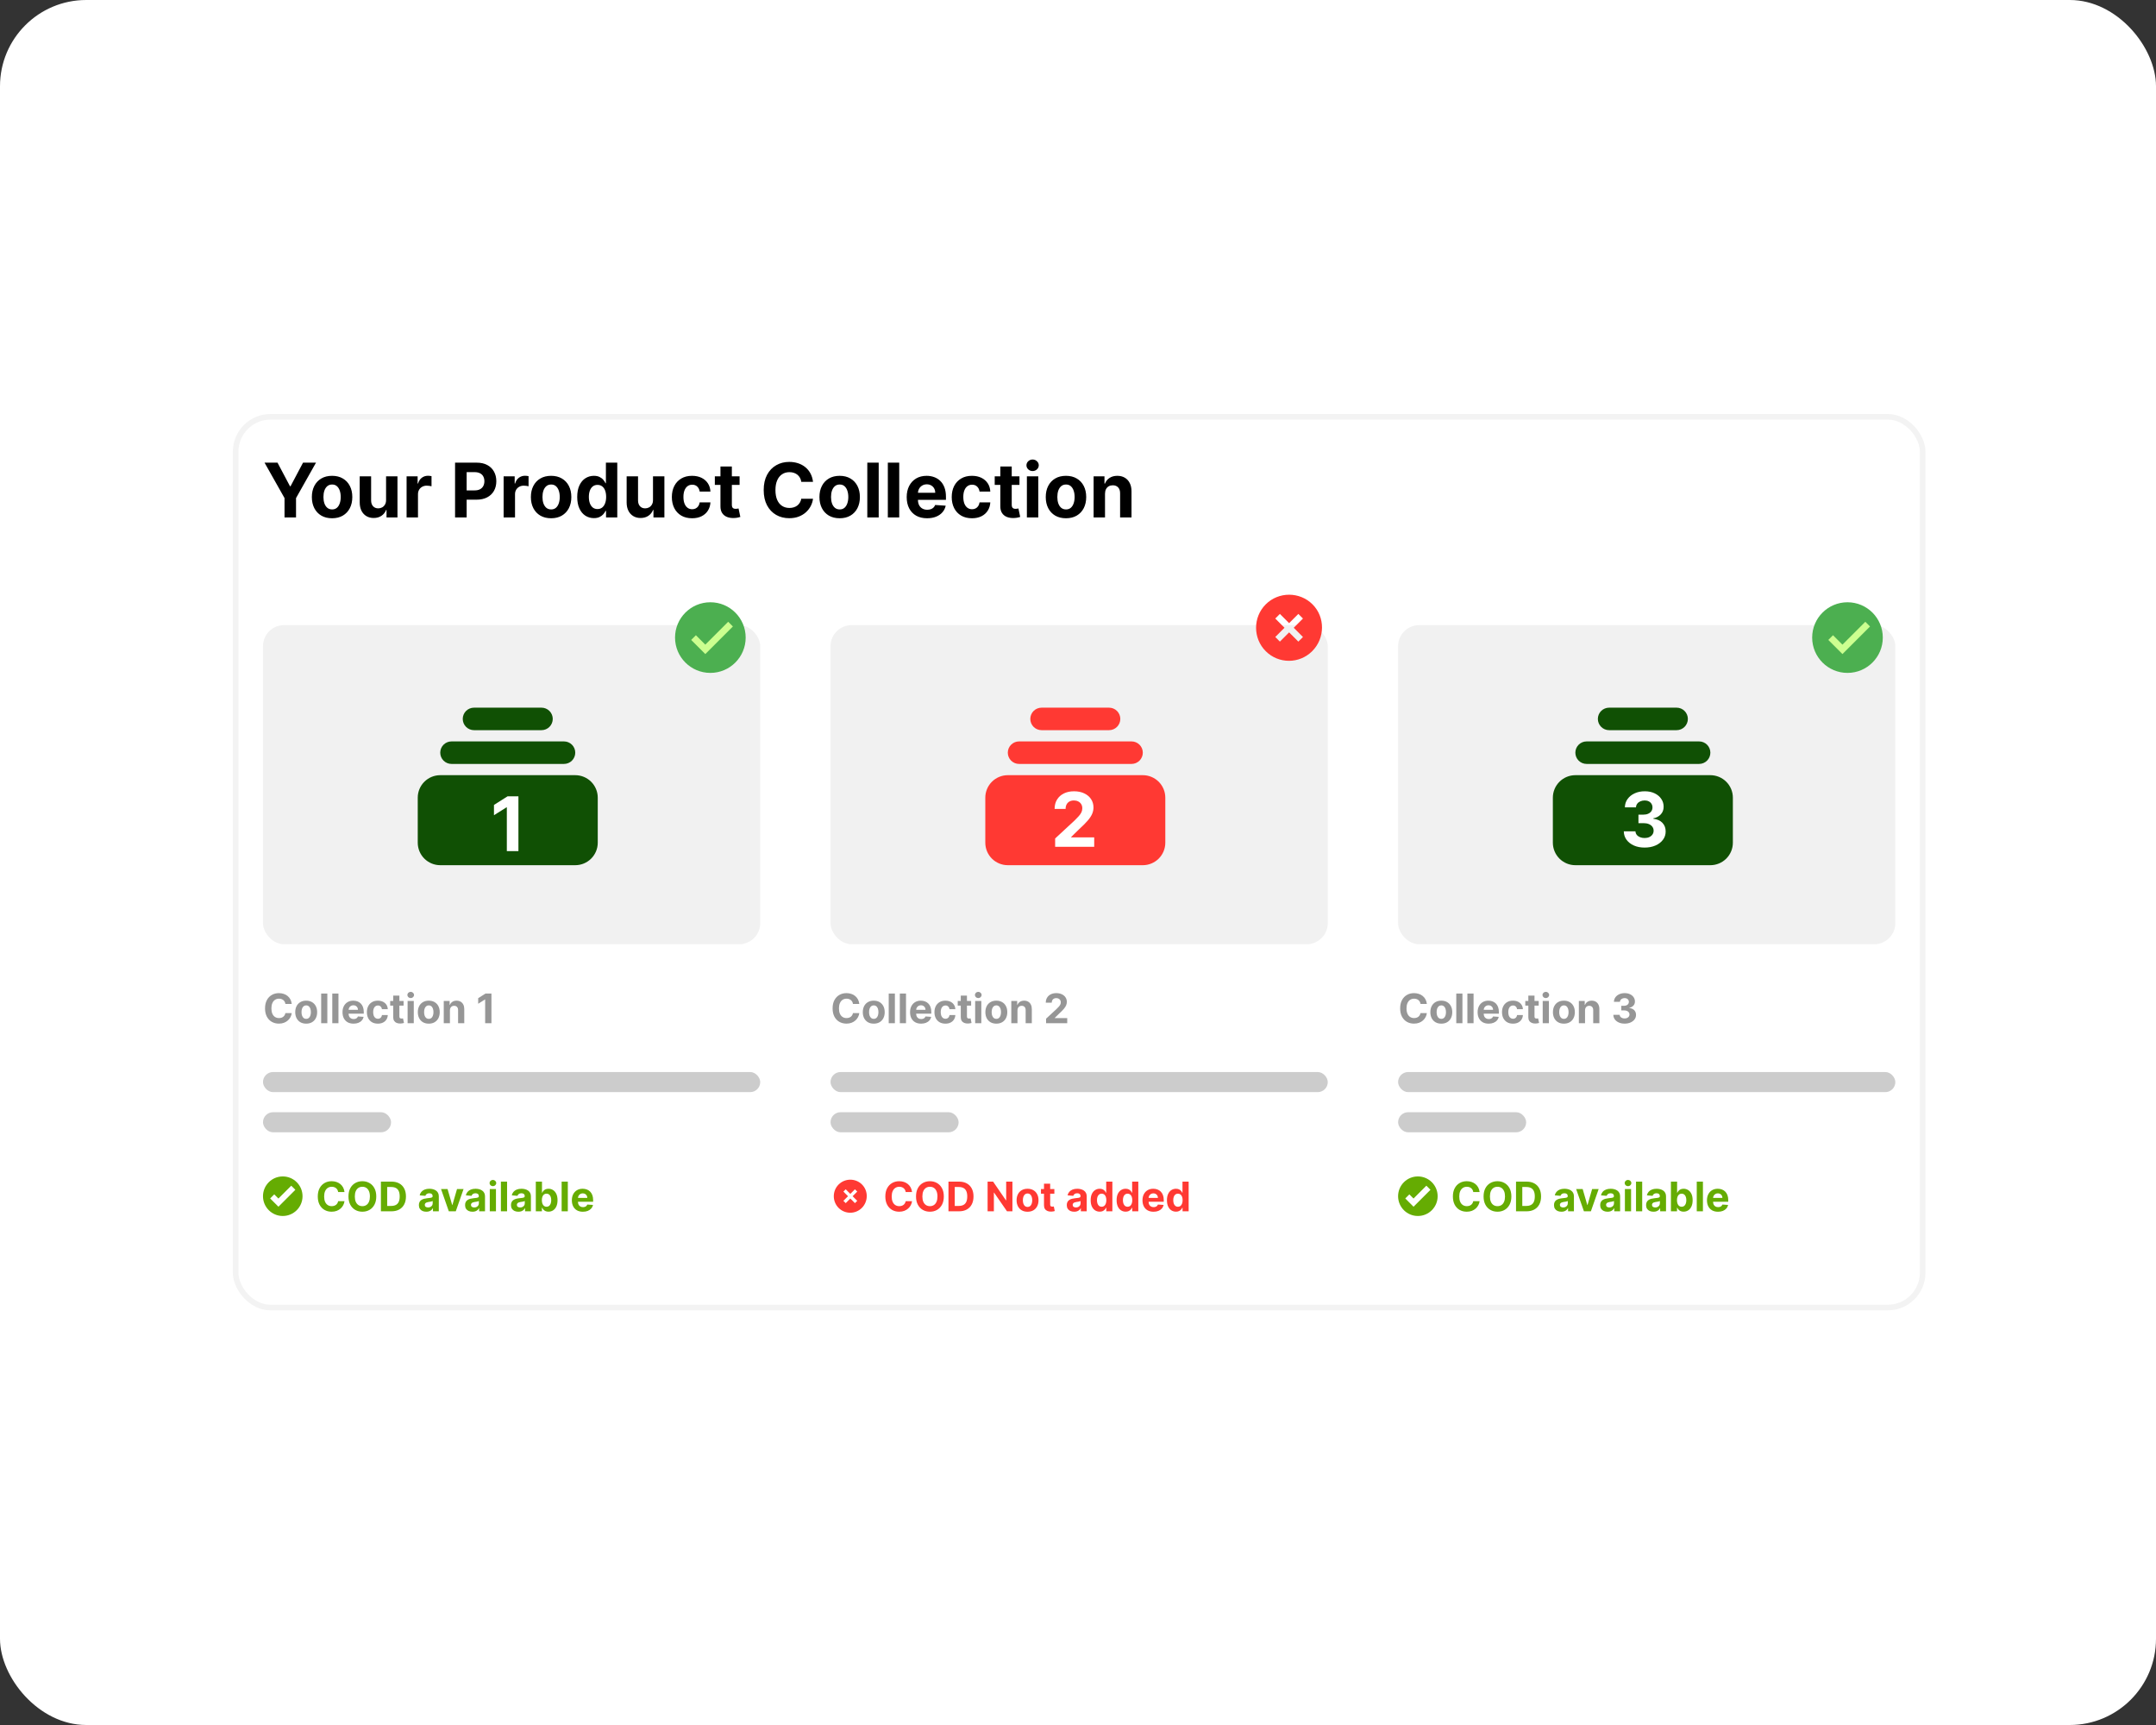 <svg width="500" height="400" viewBox="0 0 500 400" fill="none" xmlns="http://www.w3.org/2000/svg">
<rect x="0" y="0" width="500" height="400" fill="#333333" stroke="none"/>
<rect width="500" height="400" rx="20" fill="white"/>
<rect x="54.65" y="96.65" width="391.238" height="206.548" rx="8.086" fill="white"/>
<rect x="54.65" y="96.65" width="391.238" height="206.548" rx="8.086" stroke="#F3F3F3" stroke-width="1.3"/>
<path d="M61.349 107.282H64.358L67.255 112.754H67.38L70.277 107.282H73.286L68.652 115.497V119.989H65.984V115.497L61.349 107.282ZM77.014 120.175C76.05 120.175 75.216 119.97 74.513 119.561C73.814 119.147 73.275 118.572 72.894 117.836C72.513 117.095 72.323 116.237 72.323 115.261C72.323 114.276 72.513 113.416 72.894 112.68C73.275 111.939 73.814 111.364 74.513 110.955C75.216 110.541 76.05 110.334 77.014 110.334C77.978 110.334 78.809 110.541 79.508 110.955C80.211 111.364 80.753 111.939 81.133 112.68C81.514 113.416 81.704 114.276 81.704 115.261C81.704 116.237 81.514 117.095 81.133 117.836C80.753 118.572 80.211 119.147 79.508 119.561C78.809 119.97 77.978 120.175 77.014 120.175ZM77.026 118.127C77.465 118.127 77.831 118.003 78.124 117.755C78.418 117.503 78.639 117.159 78.788 116.725C78.941 116.291 79.018 115.797 79.018 115.242C79.018 114.688 78.941 114.194 78.788 113.759C78.639 113.325 78.418 112.982 78.124 112.729C77.831 112.477 77.465 112.351 77.026 112.351C76.584 112.351 76.211 112.477 75.909 112.729C75.612 112.982 75.386 113.325 75.233 113.759C75.084 114.194 75.01 114.688 75.01 115.242C75.01 115.797 75.084 116.291 75.233 116.725C75.386 117.159 75.612 117.503 75.909 117.755C76.211 118.003 76.584 118.127 77.026 118.127ZM89.534 115.931V110.459H92.178V119.989H89.64V118.258H89.541C89.326 118.816 88.968 119.265 88.467 119.604C87.971 119.943 87.365 120.113 86.649 120.113C86.012 120.113 85.452 119.968 84.968 119.679C84.484 119.389 84.106 118.977 83.832 118.444C83.564 117.91 83.427 117.271 83.423 116.527V110.459H86.066V116.055C86.07 116.618 86.221 117.062 86.519 117.389C86.817 117.716 87.216 117.879 87.717 117.879C88.035 117.879 88.333 117.807 88.61 117.662C88.887 117.513 89.111 117.294 89.28 117.004C89.454 116.715 89.539 116.357 89.534 115.931ZM94.292 119.989V110.459H96.854V112.121H96.954C97.127 111.53 97.419 111.083 97.828 110.781C98.238 110.475 98.71 110.322 99.243 110.322C99.375 110.322 99.518 110.33 99.671 110.347C99.824 110.363 99.959 110.386 100.074 110.415V112.76C99.95 112.723 99.779 112.69 99.559 112.661C99.34 112.632 99.14 112.618 98.958 112.618C98.569 112.618 98.221 112.703 97.915 112.872C97.613 113.038 97.373 113.269 97.196 113.567C97.022 113.865 96.935 114.208 96.935 114.597V119.989H94.292ZM105.534 119.989V107.282H110.548C111.512 107.282 112.333 107.466 113.011 107.834C113.689 108.198 114.206 108.705 114.562 109.354C114.922 109.999 115.102 110.744 115.102 111.588C115.102 112.432 114.92 113.176 114.556 113.821C114.192 114.467 113.664 114.969 112.974 115.329C112.287 115.689 111.456 115.869 110.479 115.869H107.284V113.716H110.045C110.562 113.716 110.988 113.627 111.323 113.449C111.662 113.267 111.915 113.017 112.08 112.698C112.25 112.376 112.335 112.006 112.335 111.588C112.335 111.166 112.25 110.798 112.08 110.483C111.915 110.165 111.662 109.919 111.323 109.745C110.984 109.567 110.554 109.478 110.033 109.478H108.221V119.989H105.534ZM116.797 119.989V110.459H119.36V112.121H119.459C119.633 111.53 119.924 111.083 120.334 110.781C120.743 110.475 121.215 110.322 121.749 110.322C121.881 110.322 122.024 110.33 122.177 110.347C122.33 110.363 122.464 110.386 122.58 110.415V112.76C122.456 112.723 122.284 112.69 122.065 112.661C121.846 112.632 121.645 112.618 121.463 112.618C121.074 112.618 120.727 112.703 120.421 112.872C120.119 113.038 119.879 113.269 119.701 113.567C119.527 113.865 119.44 114.208 119.44 114.597V119.989H116.797ZM127.809 120.175C126.845 120.175 126.012 119.97 125.308 119.561C124.609 119.147 124.07 118.572 123.689 117.836C123.308 117.095 123.118 116.237 123.118 115.261C123.118 114.276 123.308 113.416 123.689 112.68C124.07 111.939 124.609 111.364 125.308 110.955C126.012 110.541 126.845 110.334 127.809 110.334C128.773 110.334 129.604 110.541 130.303 110.955C131.006 111.364 131.548 111.939 131.929 112.68C132.309 113.416 132.499 114.276 132.499 115.261C132.499 116.237 132.309 117.095 131.929 117.836C131.548 118.572 131.006 119.147 130.303 119.561C129.604 119.97 128.773 120.175 127.809 120.175ZM127.821 118.127C128.26 118.127 128.626 118.003 128.919 117.755C129.213 117.503 129.434 117.159 129.583 116.725C129.736 116.291 129.813 115.797 129.813 115.242C129.813 114.688 129.736 114.194 129.583 113.759C129.434 113.325 129.213 112.982 128.919 112.729C128.626 112.477 128.26 112.351 127.821 112.351C127.379 112.351 127.006 112.477 126.704 112.729C126.407 112.982 126.181 113.325 126.028 113.759C125.879 114.194 125.805 114.688 125.805 115.242C125.805 115.797 125.879 116.291 126.028 116.725C126.181 117.159 126.407 117.503 126.704 117.755C127.006 118.003 127.379 118.127 127.821 118.127ZM137.73 120.144C137.006 120.144 136.35 119.958 135.763 119.585C135.18 119.209 134.717 118.657 134.373 117.929C134.034 117.197 133.864 116.299 133.864 115.236C133.864 114.144 134.04 113.236 134.392 112.512C134.743 111.784 135.211 111.24 135.794 110.88C136.381 110.516 137.025 110.334 137.724 110.334C138.257 110.334 138.702 110.425 139.058 110.607C139.417 110.785 139.707 111.009 139.926 111.278C140.15 111.542 140.319 111.803 140.435 112.059H140.516V107.282H143.153V119.989H140.547V118.462H140.435C140.311 118.727 140.135 118.99 139.908 119.25C139.684 119.507 139.393 119.72 139.033 119.889C138.677 120.059 138.243 120.144 137.73 120.144ZM138.567 118.041C138.994 118.041 139.353 117.925 139.647 117.693C139.945 117.457 140.172 117.128 140.33 116.707C140.491 116.285 140.572 115.79 140.572 115.224C140.572 114.657 140.493 114.165 140.336 113.747C140.179 113.329 139.951 113.007 139.653 112.779C139.355 112.552 138.994 112.438 138.567 112.438C138.133 112.438 137.767 112.556 137.469 112.791C137.171 113.027 136.946 113.354 136.793 113.772C136.64 114.19 136.563 114.674 136.563 115.224C136.563 115.778 136.64 116.268 136.793 116.694C136.95 117.116 137.176 117.447 137.469 117.687C137.767 117.923 138.133 118.041 138.567 118.041ZM151.437 115.931V110.459H154.08V119.989H151.543V118.258H151.443C151.228 118.816 150.871 119.265 150.37 119.604C149.874 119.943 149.268 120.113 148.552 120.113C147.915 120.113 147.355 119.968 146.871 119.679C146.387 119.389 146.008 118.977 145.735 118.444C145.466 117.91 145.33 117.271 145.326 116.527V110.459H147.969V116.055C147.973 116.618 148.124 117.062 148.422 117.389C148.72 117.716 149.119 117.879 149.619 117.879C149.938 117.879 150.236 117.807 150.513 117.662C150.79 117.513 151.013 117.294 151.183 117.004C151.357 116.715 151.441 116.357 151.437 115.931ZM160.501 120.175C159.524 120.175 158.685 119.968 157.982 119.554C157.282 119.137 156.745 118.558 156.368 117.817C155.996 117.077 155.81 116.225 155.81 115.261C155.81 114.285 155.998 113.428 156.375 112.692C156.755 111.952 157.295 111.375 157.994 110.961C158.693 110.543 159.524 110.334 160.488 110.334C161.32 110.334 162.048 110.485 162.672 110.787C163.297 111.089 163.791 111.513 164.155 112.059C164.519 112.605 164.72 113.246 164.757 113.983H162.263C162.192 113.507 162.006 113.124 161.704 112.835C161.406 112.541 161.016 112.394 160.532 112.394C160.122 112.394 159.764 112.506 159.458 112.729C159.156 112.949 158.92 113.269 158.751 113.691C158.581 114.113 158.496 114.624 158.496 115.224C158.496 115.832 158.579 116.349 158.745 116.775C158.914 117.201 159.152 117.526 159.458 117.749C159.764 117.972 160.122 118.084 160.532 118.084C160.834 118.084 161.104 118.022 161.344 117.898C161.588 117.774 161.789 117.594 161.946 117.358C162.108 117.118 162.213 116.831 162.263 116.496H164.757C164.716 117.224 164.517 117.865 164.161 118.419C163.81 118.969 163.324 119.399 162.703 119.71C162.083 120.02 161.349 120.175 160.501 120.175ZM171.518 110.459V112.444H165.779V110.459H171.518ZM167.082 108.175H169.725V117.06C169.725 117.304 169.762 117.495 169.837 117.631C169.911 117.763 170.015 117.856 170.147 117.91C170.284 117.964 170.441 117.991 170.619 117.991C170.743 117.991 170.867 117.981 170.991 117.96C171.115 117.935 171.21 117.916 171.276 117.904L171.692 119.871C171.56 119.912 171.373 119.96 171.134 120.014C170.894 120.071 170.602 120.107 170.259 120.119C169.622 120.144 169.063 120.059 168.584 119.865C168.108 119.67 167.738 119.368 167.473 118.959C167.208 118.549 167.078 118.032 167.082 117.408V108.175ZM188.545 111.731H185.827C185.778 111.379 185.677 111.067 185.523 110.794C185.37 110.516 185.174 110.281 184.934 110.086C184.694 109.892 184.417 109.743 184.103 109.64C183.792 109.536 183.455 109.484 183.091 109.484C182.434 109.484 181.861 109.648 181.373 109.975C180.885 110.297 180.506 110.769 180.237 111.389C179.968 112.006 179.834 112.754 179.834 113.635C179.834 114.541 179.968 115.302 180.237 115.919C180.51 116.535 180.891 117 181.379 117.315C181.867 117.629 182.432 117.786 183.073 117.786C183.433 117.786 183.766 117.739 184.072 117.643C184.382 117.548 184.657 117.41 184.897 117.228C185.137 117.042 185.335 116.816 185.492 116.551C185.654 116.287 185.765 115.985 185.827 115.646L188.545 115.658C188.475 116.241 188.299 116.804 188.018 117.346C187.741 117.883 187.366 118.365 186.895 118.791C186.427 119.213 185.869 119.548 185.219 119.796C184.574 120.04 183.844 120.162 183.029 120.162C181.896 120.162 180.882 119.906 179.989 119.393C179.1 118.88 178.397 118.138 177.879 117.166C177.367 116.194 177.11 115.017 177.11 113.635C177.11 112.25 177.371 111.071 177.892 110.099C178.413 109.127 179.12 108.386 180.014 107.877C180.907 107.365 181.912 107.108 183.029 107.108C183.766 107.108 184.448 107.212 185.077 107.418C185.71 107.625 186.27 107.927 186.758 108.324C187.246 108.717 187.643 109.199 187.949 109.77C188.26 110.341 188.458 110.994 188.545 111.731ZM194.728 120.175C193.764 120.175 192.931 119.97 192.227 119.561C191.528 119.147 190.989 118.572 190.608 117.836C190.228 117.095 190.037 116.237 190.037 115.261C190.037 114.276 190.228 113.416 190.608 112.68C190.989 111.939 191.528 111.364 192.227 110.955C192.931 110.541 193.764 110.334 194.728 110.334C195.692 110.334 196.523 110.541 197.222 110.955C197.925 111.364 198.467 111.939 198.848 112.68C199.228 113.416 199.419 114.276 199.419 115.261C199.419 116.237 199.228 117.095 198.848 117.836C198.467 118.572 197.925 119.147 197.222 119.561C196.523 119.97 195.692 120.175 194.728 120.175ZM194.74 118.127C195.179 118.127 195.545 118.003 195.839 117.755C196.132 117.503 196.354 117.159 196.502 116.725C196.655 116.291 196.732 115.797 196.732 115.242C196.732 114.688 196.655 114.194 196.502 113.759C196.354 113.325 196.132 112.982 195.839 112.729C195.545 112.477 195.179 112.351 194.74 112.351C194.298 112.351 193.925 112.477 193.624 112.729C193.326 112.982 193.1 113.325 192.947 113.759C192.798 114.194 192.724 114.688 192.724 115.242C192.724 115.797 192.798 116.291 192.947 116.725C193.1 117.159 193.326 117.503 193.624 117.755C193.925 118.003 194.298 118.127 194.74 118.127ZM203.78 107.282V119.989H201.137V107.282H203.78ZM208.541 107.282V119.989H205.898V107.282H208.541ZM215.001 120.175C214.021 120.175 213.177 119.976 212.47 119.579C211.767 119.178 211.225 118.611 210.844 117.879C210.464 117.143 210.273 116.272 210.273 115.267C210.273 114.287 210.464 113.426 210.844 112.686C211.225 111.946 211.76 111.369 212.451 110.955C213.146 110.541 213.961 110.334 214.896 110.334C215.525 110.334 216.11 110.436 216.652 110.639C217.198 110.837 217.673 111.137 218.079 111.538C218.488 111.939 218.807 112.444 219.034 113.052C219.262 113.656 219.375 114.363 219.375 115.174V115.9H211.328V114.262H216.887C216.887 113.881 216.805 113.544 216.639 113.251C216.474 112.957 216.244 112.727 215.951 112.562C215.661 112.392 215.324 112.308 214.939 112.308C214.538 112.308 214.182 112.401 213.872 112.587C213.566 112.769 213.326 113.015 213.152 113.325C212.979 113.631 212.89 113.972 212.886 114.349V115.906C212.886 116.378 212.972 116.785 213.146 117.128C213.324 117.472 213.574 117.737 213.897 117.923C214.22 118.109 214.602 118.202 215.045 118.202C215.338 118.202 215.607 118.16 215.851 118.078C216.095 117.995 216.304 117.871 216.478 117.705C216.652 117.54 216.784 117.337 216.875 117.097L219.32 117.259C219.196 117.846 218.941 118.359 218.556 118.797C218.176 119.232 217.684 119.571 217.08 119.815C216.48 120.055 215.787 120.175 215.001 120.175ZM225.406 120.175C224.43 120.175 223.59 119.968 222.887 119.554C222.188 119.137 221.65 118.558 221.274 117.817C220.902 117.077 220.716 116.225 220.716 115.261C220.716 114.285 220.904 113.428 221.28 112.692C221.661 111.952 222.201 111.375 222.9 110.961C223.599 110.543 224.43 110.334 225.394 110.334C226.225 110.334 226.953 110.485 227.578 110.787C228.202 111.089 228.697 111.513 229.061 112.059C229.425 112.605 229.625 113.246 229.663 113.983H227.168C227.098 113.507 226.912 113.124 226.61 112.835C226.312 112.541 225.921 112.394 225.437 112.394C225.028 112.394 224.67 112.506 224.364 112.729C224.062 112.949 223.826 113.269 223.657 113.691C223.487 114.113 223.402 114.624 223.402 115.224C223.402 115.832 223.485 116.349 223.65 116.775C223.82 117.201 224.058 117.526 224.364 117.749C224.67 117.972 225.028 118.084 225.437 118.084C225.739 118.084 226.01 118.022 226.25 117.898C226.494 117.774 226.695 117.594 226.852 117.358C227.013 117.118 227.119 116.831 227.168 116.496H229.663C229.621 117.224 229.423 117.865 229.067 118.419C228.715 118.969 228.229 119.399 227.609 119.71C226.988 120.02 226.254 120.175 225.406 120.175ZM236.424 110.459V112.444H230.685V110.459H236.424ZM231.988 108.175H234.631V117.06C234.631 117.304 234.668 117.495 234.743 117.631C234.817 117.763 234.92 117.856 235.053 117.91C235.189 117.964 235.346 117.991 235.524 117.991C235.648 117.991 235.773 117.981 235.897 117.96C236.021 117.935 236.116 117.916 236.182 117.904L236.598 119.871C236.465 119.912 236.279 119.96 236.039 120.014C235.799 120.071 235.508 120.107 235.164 120.119C234.527 120.144 233.969 120.059 233.489 119.865C233.014 119.67 232.643 119.368 232.379 118.959C232.114 118.549 231.984 118.032 231.988 117.408V108.175ZM238.146 119.989V110.459H240.789V119.989H238.146ZM239.474 109.23C239.081 109.23 238.743 109.1 238.462 108.839C238.185 108.574 238.047 108.258 238.047 107.89C238.047 107.526 238.185 107.214 238.462 106.953C238.743 106.688 239.081 106.556 239.474 106.556C239.867 106.556 240.202 106.688 240.479 106.953C240.76 107.214 240.901 107.526 240.901 107.89C240.901 108.258 240.76 108.574 240.479 108.839C240.202 109.1 239.867 109.23 239.474 109.23ZM247.212 120.175C246.248 120.175 245.415 119.97 244.712 119.561C244.013 119.147 243.473 118.572 243.092 117.836C242.712 117.095 242.522 116.237 242.522 115.261C242.522 114.276 242.712 113.416 243.092 112.68C243.473 111.939 244.013 111.364 244.712 110.955C245.415 110.541 246.248 110.334 247.212 110.334C248.176 110.334 249.007 110.541 249.706 110.955C250.41 111.364 250.951 111.939 251.332 112.68C251.713 113.416 251.903 114.276 251.903 115.261C251.903 116.237 251.713 117.095 251.332 117.836C250.951 118.572 250.41 119.147 249.706 119.561C249.007 119.97 248.176 120.175 247.212 120.175ZM247.225 118.127C247.663 118.127 248.029 118.003 248.323 117.755C248.616 117.503 248.838 117.159 248.987 116.725C249.14 116.291 249.216 115.797 249.216 115.242C249.216 114.688 249.14 114.194 248.987 113.759C248.838 113.325 248.616 112.982 248.323 112.729C248.029 112.477 247.663 112.351 247.225 112.351C246.782 112.351 246.41 112.477 246.108 112.729C245.81 112.982 245.585 113.325 245.431 113.759C245.283 114.194 245.208 114.688 245.208 115.242C245.208 115.797 245.283 116.291 245.431 116.725C245.585 117.159 245.81 117.503 246.108 117.755C246.41 118.003 246.782 118.127 247.225 118.127ZM256.265 114.479V119.989H253.621V110.459H256.141V112.14H256.252C256.463 111.586 256.817 111.147 257.313 110.825C257.81 110.498 258.411 110.334 259.119 110.334C259.781 110.334 260.358 110.479 260.85 110.769C261.342 111.058 261.725 111.472 261.998 112.01C262.271 112.543 262.407 113.18 262.407 113.921V119.989H259.764V114.392C259.768 113.809 259.619 113.354 259.317 113.027C259.015 112.696 258.6 112.531 258.07 112.531C257.714 112.531 257.4 112.607 257.127 112.76C256.858 112.914 256.647 113.137 256.494 113.431C256.345 113.72 256.269 114.07 256.265 114.479Z" fill="black"/>
<rect x="60.989" y="144.955" width="115.315" height="73.994" rx="4.892" fill="#F1F1F1"/>
<path d="M109.925 164.096C109.233 164.096 108.57 164.371 108.08 164.86C107.591 165.349 107.316 166.013 107.316 166.705C107.316 167.397 107.591 168.061 108.08 168.55C108.57 169.039 109.233 169.314 109.925 169.314H125.58C126.272 169.314 126.936 169.039 127.425 168.55C127.915 168.061 128.189 167.397 128.189 166.705C128.189 166.013 127.915 165.349 127.425 164.86C126.936 164.371 126.272 164.096 125.58 164.096H109.925ZM102.098 174.533C102.098 173.841 102.373 173.177 102.862 172.688C103.351 172.198 104.015 171.923 104.707 171.923H130.799C131.491 171.923 132.154 172.198 132.644 172.688C133.133 173.177 133.408 173.841 133.408 174.533C133.408 175.225 133.133 175.888 132.644 176.378C132.154 176.867 131.491 177.142 130.799 177.142H104.707C104.015 177.142 103.351 176.867 102.862 176.378C102.373 175.888 102.098 175.225 102.098 174.533ZM96.88 184.969C96.88 183.585 97.429 182.258 98.408 181.279C99.387 180.301 100.714 179.751 102.098 179.751H133.408C134.792 179.751 136.119 180.301 137.098 181.279C138.076 182.258 138.626 183.585 138.626 184.969V195.406C138.626 196.79 138.076 198.117 137.098 199.096C136.119 200.074 134.792 200.624 133.408 200.624H102.098C100.714 200.624 99.387 200.074 98.408 199.096C97.429 198.117 96.88 196.79 96.88 195.406V184.969Z" fill="#105004"/>
<path d="M120.228 184.659V197.365H117.541V187.209H117.466L114.557 189.033V186.65L117.702 184.659H120.228Z" fill="white"/>
<path d="M164.74 156.035C169.263 156.035 172.93 152.368 172.93 147.845C172.93 143.322 169.263 139.655 164.74 139.655C160.217 139.655 156.55 143.322 156.55 147.845C156.55 152.368 160.217 156.035 164.74 156.035Z" fill="#4CAF50"/>
<path d="M168.874 144.179L163.57 149.483L161.386 147.299L160.294 148.391L163.57 151.667L169.966 145.271L168.874 144.179Z" fill="#CCFF90"/>
<path d="M67.66 232.794H66.188C66.161 232.604 66.106 232.435 66.023 232.287C65.941 232.137 65.834 232.009 65.704 231.904C65.574 231.798 65.424 231.718 65.254 231.662C65.086 231.606 64.903 231.578 64.706 231.578C64.35 231.578 64.039 231.666 63.775 231.843C63.511 232.018 63.306 232.273 63.16 232.61C63.014 232.943 62.942 233.349 62.942 233.826C62.942 234.317 63.014 234.729 63.16 235.063C63.308 235.397 63.514 235.649 63.778 235.819C64.043 235.989 64.349 236.074 64.696 236.074C64.891 236.074 65.071 236.049 65.237 235.997C65.405 235.946 65.554 235.871 65.684 235.772C65.814 235.671 65.921 235.549 66.007 235.406C66.094 235.262 66.154 235.099 66.188 234.915L67.66 234.922C67.622 235.238 67.527 235.542 67.374 235.836C67.224 236.127 67.022 236.388 66.766 236.619C66.513 236.847 66.21 237.029 65.859 237.163C65.509 237.296 65.114 237.362 64.672 237.362C64.058 237.362 63.51 237.223 63.026 236.945C62.544 236.667 62.163 236.265 61.883 235.738C61.605 235.212 61.466 234.574 61.466 233.826C61.466 233.076 61.607 232.437 61.89 231.91C62.172 231.384 62.555 230.983 63.039 230.707C63.523 230.429 64.067 230.291 64.672 230.291C65.071 230.291 65.441 230.347 65.781 230.459C66.124 230.571 66.428 230.734 66.692 230.949C66.957 231.162 67.172 231.423 67.338 231.732C67.505 232.042 67.613 232.396 67.66 232.794ZM71.009 237.368C70.487 237.368 70.036 237.257 69.655 237.036C69.276 236.812 68.984 236.5 68.778 236.101C68.572 235.7 68.468 235.235 68.468 234.707C68.468 234.173 68.572 233.707 68.778 233.309C68.984 232.908 69.276 232.596 69.655 232.374C70.036 232.15 70.487 232.038 71.009 232.038C71.531 232.038 71.982 232.15 72.36 232.374C72.741 232.596 73.035 232.908 73.241 233.309C73.447 233.707 73.55 234.173 73.55 234.707C73.55 235.235 73.447 235.7 73.241 236.101C73.035 236.5 72.741 236.812 72.36 237.036C71.982 237.257 71.531 237.368 71.009 237.368ZM71.016 236.259C71.253 236.259 71.452 236.192 71.611 236.058C71.77 235.921 71.89 235.735 71.97 235.5C72.053 235.265 72.095 234.997 72.095 234.697C72.095 234.396 72.053 234.129 71.97 233.893C71.89 233.658 71.77 233.472 71.611 233.335C71.452 233.199 71.253 233.13 71.016 233.13C70.776 233.13 70.575 233.199 70.411 233.335C70.25 233.472 70.127 233.658 70.045 233.893C69.964 234.129 69.924 234.396 69.924 234.697C69.924 234.997 69.964 235.265 70.045 235.5C70.127 235.735 70.25 235.921 70.411 236.058C70.575 236.192 70.776 236.259 71.016 236.259ZM75.913 230.385V237.268H74.481V230.385H75.913ZM78.491 230.385V237.268H77.059V230.385H78.491ZM81.991 237.368C81.46 237.368 81.002 237.261 80.619 237.046C80.239 236.828 79.945 236.521 79.739 236.125C79.533 235.726 79.43 235.254 79.43 234.71C79.43 234.179 79.533 233.713 79.739 233.312C79.945 232.911 80.235 232.598 80.609 232.374C80.986 232.15 81.427 232.038 81.933 232.038C82.274 232.038 82.591 232.093 82.885 232.203C83.18 232.31 83.438 232.473 83.657 232.69C83.879 232.908 84.052 233.181 84.175 233.51C84.298 233.837 84.36 234.22 84.36 234.66V235.053H80.001V234.166H83.012C83.012 233.959 82.967 233.777 82.878 233.618C82.788 233.459 82.664 233.334 82.505 233.245C82.348 233.153 82.165 233.107 81.957 233.107C81.74 233.107 81.547 233.157 81.379 233.258C81.213 233.357 81.083 233.49 80.989 233.658C80.895 233.824 80.847 234.009 80.844 234.213V235.056C80.844 235.312 80.892 235.532 80.986 235.718C81.082 235.904 81.218 236.048 81.392 236.148C81.567 236.249 81.774 236.3 82.014 236.3C82.173 236.3 82.319 236.277 82.451 236.232C82.583 236.188 82.696 236.12 82.79 236.031C82.885 235.941 82.956 235.831 83.005 235.701L84.33 235.789C84.263 236.107 84.125 236.385 83.916 236.622C83.71 236.858 83.444 237.041 83.116 237.173C82.792 237.303 82.416 237.368 81.991 237.368ZM87.627 237.368C87.098 237.368 86.643 237.256 86.262 237.032C85.883 236.806 85.592 236.492 85.388 236.091C85.187 235.69 85.086 235.229 85.086 234.707C85.086 234.178 85.188 233.714 85.392 233.315C85.598 232.914 85.89 232.602 86.269 232.378C86.647 232.151 87.098 232.038 87.62 232.038C88.07 232.038 88.465 232.12 88.803 232.284C89.141 232.447 89.409 232.677 89.606 232.972C89.803 233.268 89.912 233.616 89.932 234.014H88.581C88.543 233.757 88.442 233.549 88.279 233.393C88.117 233.234 87.906 233.154 87.643 233.154C87.422 233.154 87.228 233.214 87.062 233.335C86.898 233.454 86.771 233.628 86.679 233.856C86.587 234.085 86.541 234.362 86.541 234.686C86.541 235.016 86.586 235.296 86.675 235.527C86.767 235.757 86.896 235.933 87.062 236.054C87.228 236.175 87.422 236.236 87.643 236.236C87.807 236.236 87.954 236.202 88.084 236.135C88.216 236.068 88.325 235.97 88.41 235.843C88.497 235.713 88.554 235.557 88.581 235.375H89.932C89.91 235.77 89.802 236.117 89.609 236.417C89.419 236.715 89.156 236.948 88.82 237.116C88.484 237.284 88.086 237.368 87.627 237.368ZM93.595 232.105V233.181H90.486V232.105H93.595ZM91.192 230.869H92.623V235.681C92.623 235.813 92.643 235.917 92.684 235.99C92.724 236.062 92.78 236.113 92.852 236.142C92.926 236.171 93.011 236.185 93.107 236.185C93.174 236.185 93.242 236.18 93.309 236.169C93.376 236.155 93.428 236.145 93.463 236.138L93.689 237.204C93.617 237.226 93.516 237.252 93.386 237.281C93.256 237.312 93.098 237.331 92.912 237.338C92.567 237.352 92.265 237.306 92.005 237.2C91.747 237.095 91.547 236.931 91.403 236.71C91.26 236.488 91.189 236.208 91.192 235.869V230.869ZM94.527 237.268V232.105H95.959V237.268H94.527ZM95.246 231.44C95.034 231.44 94.851 231.369 94.699 231.228C94.549 231.085 94.473 230.913 94.473 230.714C94.473 230.517 94.549 230.348 94.699 230.207C94.851 230.063 95.034 229.991 95.246 229.991C95.459 229.991 95.641 230.063 95.791 230.207C95.943 230.348 96.019 230.517 96.019 230.714C96.019 230.913 95.943 231.085 95.791 231.228C95.641 231.369 95.459 231.44 95.246 231.44ZM99.438 237.368C98.916 237.368 98.465 237.257 98.084 237.036C97.705 236.812 97.413 236.5 97.207 236.101C97 235.7 96.897 235.235 96.897 234.707C96.897 234.173 97 233.707 97.207 233.309C97.413 232.908 97.705 232.596 98.084 232.374C98.465 232.15 98.916 232.038 99.438 232.038C99.96 232.038 100.411 232.15 100.789 232.374C101.17 232.596 101.464 232.908 101.67 233.309C101.876 233.707 101.979 234.173 101.979 234.707C101.979 235.235 101.876 235.7 101.67 236.101C101.464 236.5 101.17 236.812 100.789 237.036C100.411 237.257 99.96 237.368 99.438 237.368ZM99.445 236.259C99.682 236.259 99.881 236.192 100.04 236.058C100.199 235.921 100.319 235.735 100.399 235.5C100.482 235.265 100.524 234.997 100.524 234.697C100.524 234.396 100.482 234.129 100.399 233.893C100.319 233.658 100.199 233.472 100.04 233.335C99.881 233.199 99.682 233.13 99.445 233.13C99.205 233.13 99.004 233.199 98.84 233.335C98.679 233.472 98.556 233.658 98.474 233.893C98.393 234.129 98.353 234.396 98.353 234.697C98.353 234.997 98.393 235.265 98.474 235.5C98.556 235.735 98.679 235.921 98.84 236.058C99.004 236.192 99.205 236.259 99.445 236.259ZM104.342 234.283V237.268H102.91V232.105H104.274V233.016H104.335C104.449 232.716 104.641 232.478 104.91 232.304C105.178 232.127 105.504 232.038 105.888 232.038C106.246 232.038 106.559 232.117 106.825 232.273C107.092 232.43 107.299 232.654 107.447 232.946C107.595 233.235 107.669 233.58 107.669 233.981V237.268H106.237V234.236C106.239 233.92 106.159 233.674 105.995 233.497C105.831 233.318 105.606 233.228 105.32 233.228C105.127 233.228 104.957 233.269 104.809 233.352C104.663 233.435 104.549 233.556 104.466 233.715C104.385 233.872 104.344 234.061 104.342 234.283ZM113.969 230.385V237.268H112.513V231.766H112.473L110.897 232.754V231.463L112.601 230.385H113.969Z" fill="#969696"/>
<rect x="60.989" y="248.586" width="115.315" height="4.659" rx="2.33" fill="#CCCCCC"/>
<rect x="60.989" y="257.904" width="29.702" height="4.659" rx="2.33" fill="#CCCCCC"/>
<g clip-path="url(#clip0_5_277)">
<path d="M65.576 272.795C63.042 272.795 60.989 274.848 60.989 277.381C60.989 279.914 63.042 281.968 65.576 281.968C68.109 281.968 70.162 279.914 70.162 277.381C70.162 274.848 68.109 272.795 65.576 272.795ZM67.543 274.943L68.496 275.896L65.52 278.873L64.573 279.82L63.62 278.867L62.655 277.901L63.601 276.954L64.567 277.92L67.543 274.943Z" fill="#65AC02"/>
</g>
<path d="M79.89 276.409H78.418C78.391 276.218 78.337 276.049 78.254 275.901C78.171 275.751 78.064 275.623 77.934 275.518C77.804 275.413 77.654 275.332 77.484 275.276C77.316 275.22 77.133 275.192 76.936 275.192C76.58 275.192 76.27 275.281 76.005 275.458C75.741 275.632 75.536 275.888 75.39 276.224C75.245 276.558 75.172 276.963 75.172 277.441C75.172 277.931 75.245 278.343 75.39 278.677C75.538 279.011 75.744 279.263 76.009 279.433C76.273 279.604 76.579 279.689 76.926 279.689C77.121 279.689 77.301 279.663 77.467 279.612C77.635 279.56 77.784 279.485 77.914 279.386C78.044 279.286 78.152 279.163 78.237 279.02C78.324 278.877 78.385 278.713 78.418 278.529L79.89 278.536C79.852 278.852 79.757 279.157 79.605 279.45C79.455 279.742 79.252 280.003 78.996 280.233C78.743 280.462 78.441 280.643 78.089 280.778C77.739 280.91 77.344 280.976 76.903 280.976C76.289 280.976 75.74 280.837 75.256 280.559C74.774 280.281 74.393 279.879 74.113 279.353C73.835 278.826 73.696 278.189 73.696 277.441C73.696 276.69 73.838 276.051 74.12 275.525C74.402 274.998 74.785 274.597 75.269 274.322C75.753 274.044 76.298 273.905 76.903 273.905C77.301 273.905 77.671 273.961 78.012 274.073C78.355 274.185 78.658 274.349 78.922 274.564C79.187 274.777 79.402 275.038 79.568 275.347C79.736 275.656 79.843 276.01 79.89 276.409ZM87.259 277.441C87.259 278.191 87.117 278.83 86.832 279.356C86.55 279.883 86.164 280.285 85.676 280.563C85.19 280.838 84.643 280.976 84.036 280.976C83.424 280.976 82.875 280.837 82.389 280.559C81.903 280.281 81.519 279.879 81.236 279.353C80.954 278.826 80.813 278.189 80.813 277.441C80.813 276.69 80.954 276.051 81.236 275.525C81.519 274.998 81.903 274.597 82.389 274.322C82.875 274.044 83.424 273.905 84.036 273.905C84.643 273.905 85.19 274.044 85.676 274.322C86.164 274.597 86.55 274.998 86.832 275.525C87.117 276.051 87.259 276.69 87.259 277.441ZM85.784 277.441C85.784 276.954 85.711 276.544 85.565 276.21C85.422 275.877 85.219 275.623 84.957 275.451C84.695 275.278 84.388 275.192 84.036 275.192C83.684 275.192 83.377 275.278 83.115 275.451C82.853 275.623 82.649 275.877 82.503 276.21C82.36 276.544 82.288 276.954 82.288 277.441C82.288 277.927 82.36 278.337 82.503 278.671C82.649 279.004 82.853 279.258 83.115 279.43C83.377 279.603 83.684 279.689 84.036 279.689C84.388 279.689 84.695 279.603 84.957 279.43C85.219 279.258 85.422 279.004 85.565 278.671C85.711 278.337 85.784 277.927 85.784 277.441ZM90.777 280.882H88.337V273.999H90.797C91.489 273.999 92.085 274.137 92.585 274.412C93.085 274.686 93.469 275.079 93.738 275.592C94.009 276.105 94.144 276.719 94.144 277.434C94.144 278.151 94.009 278.767 93.738 279.282C93.469 279.798 93.082 280.193 92.578 280.469C92.076 280.744 91.476 280.882 90.777 280.882ZM89.792 279.635H90.716C91.147 279.635 91.508 279.559 91.802 279.407C92.098 279.252 92.319 279.013 92.467 278.691C92.617 278.366 92.692 277.947 92.692 277.434C92.692 276.925 92.617 276.51 92.467 276.187C92.319 275.864 92.099 275.627 91.805 275.474C91.512 275.322 91.15 275.246 90.72 275.246H89.792V279.635ZM98.858 280.979C98.528 280.979 98.235 280.922 97.977 280.808C97.72 280.692 97.516 280.52 97.366 280.294C97.218 280.065 97.144 279.781 97.144 279.44C97.144 279.153 97.197 278.913 97.302 278.718C97.407 278.523 97.55 278.366 97.732 278.247C97.913 278.128 98.12 278.039 98.35 277.978C98.583 277.918 98.828 277.875 99.083 277.851C99.383 277.819 99.625 277.79 99.809 277.763C99.993 277.734 100.126 277.691 100.209 277.635C100.292 277.579 100.333 277.497 100.333 277.387V277.367C100.333 277.154 100.266 276.989 100.132 276.873C99.999 276.756 99.811 276.698 99.567 276.698C99.309 276.698 99.104 276.755 98.952 276.869C98.8 276.981 98.699 277.122 98.65 277.293L97.325 277.185C97.392 276.871 97.525 276.6 97.722 276.372C97.919 276.141 98.173 275.964 98.485 275.841C98.799 275.715 99.161 275.653 99.574 275.653C99.861 275.653 100.135 275.686 100.397 275.753C100.661 275.821 100.896 275.925 101.099 276.066C101.306 276.207 101.468 276.389 101.587 276.61C101.706 276.83 101.765 277.093 101.765 277.4V280.882H100.407V280.166H100.367C100.284 280.327 100.173 280.47 100.034 280.593C99.895 280.714 99.728 280.809 99.533 280.879C99.338 280.946 99.113 280.979 98.858 280.979ZM99.268 279.991C99.478 279.991 99.664 279.95 99.826 279.867C99.987 279.782 100.114 279.668 100.206 279.524C100.297 279.381 100.343 279.218 100.343 279.037V278.489C100.298 278.518 100.237 278.545 100.158 278.57C100.082 278.592 99.996 278.613 99.9 278.634C99.803 278.652 99.707 278.668 99.611 278.684C99.514 278.697 99.427 278.71 99.349 278.721C99.18 278.746 99.034 278.785 98.908 278.839C98.783 278.892 98.685 278.965 98.616 279.057C98.546 279.147 98.512 279.259 98.512 279.393C98.512 279.588 98.582 279.737 98.723 279.84C98.867 279.941 99.048 279.991 99.268 279.991ZM107.503 275.72L105.699 280.882H104.086L102.281 275.72H103.793L104.865 279.413H104.919L105.988 275.72H107.503ZM109.57 280.979C109.24 280.979 108.947 280.922 108.689 280.808C108.431 280.692 108.227 280.52 108.077 280.294C107.929 280.065 107.856 279.781 107.856 279.44C107.856 279.153 107.908 278.913 108.013 278.718C108.119 278.523 108.262 278.366 108.444 278.247C108.625 278.128 108.831 278.039 109.062 277.978C109.295 277.918 109.539 277.875 109.795 277.851C110.095 277.819 110.337 277.79 110.521 277.763C110.704 277.734 110.838 277.691 110.921 277.635C111.003 277.579 111.045 277.497 111.045 277.387V277.367C111.045 277.154 110.978 276.989 110.843 276.873C110.711 276.756 110.523 276.698 110.279 276.698C110.021 276.698 109.816 276.755 109.664 276.869C109.511 276.981 109.41 277.122 109.361 277.293L108.037 277.185C108.104 276.871 108.236 276.6 108.434 276.372C108.631 276.141 108.885 275.964 109.196 275.841C109.51 275.715 109.873 275.653 110.285 275.653C110.572 275.653 110.847 275.686 111.109 275.753C111.373 275.821 111.607 275.925 111.811 276.066C112.017 276.207 112.18 276.389 112.298 276.61C112.417 276.83 112.477 277.093 112.477 277.4V280.882H111.119V280.166H111.079C110.996 280.327 110.885 280.47 110.746 280.593C110.607 280.714 110.44 280.809 110.245 280.879C110.05 280.946 109.825 280.979 109.57 280.979ZM109.98 279.991C110.19 279.991 110.376 279.95 110.537 279.867C110.699 279.782 110.825 279.668 110.917 279.524C111.009 279.381 111.055 279.218 111.055 279.037V278.489C111.01 278.518 110.949 278.545 110.87 278.57C110.794 278.592 110.708 278.613 110.611 278.634C110.515 278.652 110.419 278.668 110.322 278.684C110.226 278.697 110.139 278.71 110.06 278.721C109.892 278.746 109.745 278.785 109.62 278.839C109.494 278.892 109.397 278.965 109.328 279.057C109.258 279.147 109.223 279.259 109.223 279.393C109.223 279.588 109.294 279.737 109.435 279.84C109.578 279.941 109.76 279.991 109.98 279.991ZM113.587 280.882V275.72H115.019V280.882H113.587ZM114.307 275.054C114.094 275.054 113.911 274.984 113.759 274.843C113.609 274.699 113.534 274.528 113.534 274.328C113.534 274.131 113.609 273.962 113.759 273.821C113.911 273.678 114.094 273.606 114.307 273.606C114.519 273.606 114.701 273.678 114.851 273.821C115.003 273.962 115.08 274.131 115.08 274.328C115.08 274.528 115.003 274.699 114.851 274.843C114.701 274.984 114.519 275.054 114.307 275.054ZM117.598 273.999V280.882H116.166V273.999H117.598ZM120.217 280.979C119.887 280.979 119.594 280.922 119.336 280.808C119.078 280.692 118.874 280.52 118.724 280.294C118.576 280.065 118.503 279.781 118.503 279.44C118.503 279.153 118.555 278.913 118.66 278.718C118.766 278.523 118.909 278.366 119.091 278.247C119.272 278.128 119.478 278.039 119.709 277.978C119.942 277.918 120.186 277.875 120.442 277.851C120.742 277.819 120.984 277.79 121.168 277.763C121.351 277.734 121.485 277.691 121.568 277.635C121.65 277.579 121.692 277.497 121.692 277.387V277.367C121.692 277.154 121.625 276.989 121.49 276.873C121.358 276.756 121.17 276.698 120.926 276.698C120.668 276.698 120.463 276.755 120.311 276.869C120.158 276.981 120.057 277.122 120.008 277.293L118.684 277.185C118.751 276.871 118.883 276.6 119.081 276.372C119.278 276.141 119.532 275.964 119.843 275.841C120.157 275.715 120.52 275.653 120.932 275.653C121.219 275.653 121.494 275.686 121.756 275.753C122.02 275.821 122.254 275.925 122.458 276.066C122.664 276.207 122.827 276.389 122.945 276.61C123.064 276.83 123.124 277.093 123.124 277.4V280.882H121.766V280.166H121.726C121.643 280.327 121.532 280.47 121.393 280.593C121.254 280.714 121.087 280.809 120.892 280.879C120.697 280.946 120.472 280.979 120.217 280.979ZM120.627 279.991C120.837 279.991 121.023 279.95 121.184 279.867C121.346 279.782 121.472 279.668 121.564 279.524C121.656 279.381 121.702 279.218 121.702 279.037V278.489C121.657 278.518 121.596 278.545 121.517 278.57C121.441 278.592 121.355 278.613 121.258 278.634C121.162 278.652 121.066 278.668 120.969 278.684C120.873 278.697 120.786 278.71 120.707 278.721C120.539 278.746 120.392 278.785 120.267 278.839C120.141 278.892 120.044 278.965 119.975 279.057C119.905 279.147 119.87 279.259 119.87 279.393C119.87 279.588 119.941 279.737 120.082 279.84C120.225 279.941 120.407 279.991 120.627 279.991ZM124.261 280.882V273.999H125.693V276.587H125.737C125.799 276.448 125.89 276.307 126.009 276.163C126.13 276.018 126.287 275.897 126.479 275.8C126.674 275.702 126.916 275.653 127.205 275.653C127.582 275.653 127.929 275.751 128.247 275.948C128.565 276.143 128.82 276.438 129.01 276.832C129.2 277.224 129.296 277.716 129.296 278.308C129.296 278.883 129.203 279.37 129.017 279.766C128.833 280.161 128.582 280.46 128.264 280.664C127.948 280.865 127.594 280.966 127.202 280.966C126.924 280.966 126.688 280.92 126.493 280.828C126.3 280.736 126.142 280.621 126.019 280.482C125.896 280.341 125.802 280.199 125.737 280.055H125.673V280.882H124.261ZM125.663 278.301C125.663 278.608 125.705 278.876 125.79 279.104C125.876 279.333 125.999 279.511 126.16 279.638C126.321 279.764 126.517 279.827 126.748 279.827C126.981 279.827 127.178 279.763 127.34 279.635C127.501 279.505 127.623 279.326 127.706 279.097C127.791 278.867 127.834 278.601 127.834 278.301C127.834 278.003 127.792 277.741 127.709 277.514C127.627 277.288 127.504 277.111 127.343 276.983C127.182 276.856 126.983 276.792 126.748 276.792C126.515 276.792 126.318 276.853 126.157 276.977C125.998 277.1 125.876 277.275 125.79 277.501C125.705 277.727 125.663 277.994 125.663 278.301ZM131.683 273.999V280.882H130.251V273.999H131.683ZM135.182 280.983C134.651 280.983 134.194 280.875 133.811 280.66C133.43 280.443 133.137 280.136 132.93 279.739C132.724 279.34 132.621 278.869 132.621 278.324C132.621 277.793 132.724 277.327 132.93 276.926C133.137 276.525 133.427 276.213 133.801 275.989C134.177 275.765 134.619 275.653 135.125 275.653C135.466 275.653 135.783 275.707 136.076 275.817C136.372 275.925 136.63 276.087 136.849 276.305C137.071 276.522 137.243 276.795 137.367 277.125C137.49 277.452 137.552 277.835 137.552 278.274V278.667H133.193V277.78H136.204C136.204 277.574 136.159 277.391 136.069 277.232C135.98 277.073 135.855 276.949 135.696 276.859C135.54 276.767 135.357 276.721 135.149 276.721C134.931 276.721 134.739 276.772 134.57 276.873C134.405 276.971 134.275 277.104 134.181 277.272C134.087 277.438 134.038 277.623 134.036 277.827V278.671C134.036 278.926 134.083 279.147 134.177 279.333C134.274 279.519 134.409 279.662 134.584 279.763C134.759 279.864 134.966 279.914 135.206 279.914C135.365 279.914 135.51 279.892 135.643 279.847C135.775 279.802 135.888 279.735 135.982 279.645C136.076 279.556 136.148 279.446 136.197 279.316L137.521 279.403C137.454 279.721 137.316 279.999 137.108 280.237C136.902 280.472 136.635 280.656 136.308 280.788C135.983 280.918 135.608 280.983 135.182 280.983Z" fill="#65AC02"/>
<rect x="192.611" y="144.955" width="115.315" height="73.994" rx="4.892" fill="#F1F1F1"/>
<path d="M241.548 164.096C240.856 164.096 240.192 164.371 239.703 164.86C239.213 165.349 238.938 166.013 238.938 166.705C238.938 167.397 239.213 168.061 239.703 168.55C240.192 169.039 240.856 169.314 241.548 169.314H257.203C257.895 169.314 258.558 169.039 259.047 168.55C259.537 168.061 259.812 167.397 259.812 166.705C259.812 166.013 259.537 165.349 259.047 164.86C258.558 164.371 257.895 164.096 257.203 164.096H241.548ZM233.72 174.533C233.72 173.841 233.995 173.177 234.484 172.688C234.974 172.198 235.637 171.923 236.329 171.923H262.421C263.113 171.923 263.776 172.198 264.266 172.688C264.755 173.177 265.03 173.841 265.03 174.533C265.03 175.225 264.755 175.888 264.266 176.378C263.776 176.867 263.113 177.142 262.421 177.142H236.329C235.637 177.142 234.974 176.867 234.484 176.378C233.995 175.888 233.72 175.225 233.72 174.533ZM228.502 184.969C228.502 183.585 229.052 182.258 230.03 181.279C231.009 180.301 232.336 179.751 233.72 179.751H265.03C266.414 179.751 267.741 180.301 268.72 181.279C269.698 182.258 270.248 183.585 270.248 184.969V195.406C270.248 196.79 269.698 198.117 268.72 199.096C267.741 200.074 266.414 200.624 265.03 200.624H233.72C232.336 200.624 231.009 200.074 230.03 199.096C229.052 198.117 228.502 196.79 228.502 195.406V184.969Z" fill="#FF3933"/>
<path d="M244.699 196.365V194.43L249.222 190.242C249.607 189.869 249.929 189.534 250.19 189.236C250.455 188.939 250.655 188.647 250.792 188.362C250.928 188.072 250.997 187.76 250.997 187.425C250.997 187.052 250.912 186.732 250.742 186.463C250.573 186.19 250.341 185.981 250.047 185.836C249.754 185.687 249.421 185.613 249.048 185.613C248.66 185.613 248.32 185.692 248.031 185.849C247.741 186.006 247.518 186.231 247.361 186.525C247.204 186.819 247.125 187.168 247.125 187.574H244.575C244.575 186.742 244.763 186.02 245.14 185.408C245.516 184.796 246.043 184.322 246.722 183.987C247.4 183.652 248.182 183.485 249.067 183.485C249.977 183.485 250.769 183.646 251.443 183.969C252.122 184.287 252.649 184.73 253.026 185.297C253.402 185.863 253.59 186.513 253.59 187.245C253.59 187.725 253.495 188.198 253.305 188.666C253.119 189.133 252.786 189.652 252.306 190.223C251.826 190.79 251.15 191.47 250.277 192.264L248.422 194.082V194.169H253.758V196.365H244.699Z" fill="white"/>
<path d="M304.389 140.141C301.408 137.16 296.515 137.16 293.534 140.141C290.553 143.122 290.553 148.014 293.534 150.996C296.515 153.977 301.331 153.977 304.312 150.996C307.293 148.014 307.37 143.122 304.389 140.141ZM301.102 148.779L298.961 146.638L296.821 148.779L295.751 147.709L297.891 145.568L295.751 143.428L296.821 142.358L298.961 144.498L301.102 142.358L302.172 143.428L300.032 145.568L302.172 147.709L301.102 148.779Z" fill="#FF3933"/>
<path d="M199.283 232.794H197.811C197.784 232.604 197.729 232.435 197.646 232.287C197.563 232.137 197.457 232.009 197.327 231.904C197.197 231.798 197.047 231.718 196.876 231.662C196.708 231.606 196.526 231.578 196.328 231.578C195.972 231.578 195.662 231.666 195.398 231.843C195.133 232.018 194.928 232.273 194.782 232.61C194.637 232.943 194.564 233.349 194.564 233.826C194.564 234.317 194.637 234.729 194.782 235.063C194.93 235.397 195.136 235.649 195.401 235.819C195.665 235.989 195.971 236.074 196.318 236.074C196.513 236.074 196.694 236.049 196.859 235.997C197.028 235.946 197.177 235.871 197.306 235.772C197.436 235.671 197.544 235.549 197.629 235.406C197.716 235.262 197.777 235.099 197.811 234.915L199.283 234.922C199.245 235.238 199.149 235.542 198.997 235.836C198.847 236.127 198.644 236.388 198.389 236.619C198.135 236.847 197.833 237.029 197.481 237.163C197.132 237.296 196.736 237.362 196.295 237.362C195.681 237.362 195.132 237.223 194.648 236.945C194.166 236.667 193.785 236.265 193.505 235.738C193.228 235.212 193.089 234.574 193.089 233.826C193.089 233.076 193.23 232.437 193.512 231.91C193.794 231.384 194.178 230.983 194.662 230.707C195.145 230.429 195.69 230.291 196.295 230.291C196.694 230.291 197.063 230.347 197.404 230.459C197.747 230.571 198.05 230.734 198.315 230.949C198.579 231.162 198.794 231.423 198.96 231.732C199.128 232.042 199.236 232.396 199.283 232.794ZM202.632 237.368C202.11 237.368 201.658 237.257 201.277 237.036C200.899 236.812 200.606 236.5 200.4 236.101C200.194 235.7 200.091 235.235 200.091 234.707C200.091 234.173 200.194 233.707 200.4 233.309C200.606 232.908 200.899 232.596 201.277 232.374C201.658 232.15 202.11 232.038 202.632 232.038C203.154 232.038 203.604 232.15 203.983 232.374C204.364 232.596 204.657 232.908 204.863 233.309C205.069 233.707 205.172 234.173 205.172 234.707C205.172 235.235 205.069 235.7 204.863 236.101C204.657 236.5 204.364 236.812 203.983 237.036C203.604 237.257 203.154 237.368 202.632 237.368ZM202.638 236.259C202.876 236.259 203.074 236.192 203.233 236.058C203.392 235.921 203.512 235.735 203.593 235.5C203.676 235.265 203.717 234.997 203.717 234.697C203.717 234.396 203.676 234.129 203.593 233.893C203.512 233.658 203.392 233.472 203.233 233.335C203.074 233.199 202.876 233.13 202.638 233.13C202.399 233.13 202.197 233.199 202.033 233.335C201.872 233.472 201.75 233.658 201.667 233.893C201.586 234.129 201.546 234.396 201.546 234.697C201.546 234.997 201.586 235.265 201.667 235.5C201.75 235.735 201.872 235.921 202.033 236.058C202.197 236.192 202.399 236.259 202.638 236.259ZM207.535 230.385V237.268H206.103V230.385H207.535ZM210.114 230.385V237.268H208.682V230.385H210.114ZM213.613 237.368C213.082 237.368 212.625 237.261 212.242 237.046C211.861 236.828 211.567 236.521 211.361 236.125C211.155 235.726 211.052 235.254 211.052 234.71C211.052 234.179 211.155 233.713 211.361 233.312C211.567 232.911 211.858 232.598 212.232 232.374C212.608 232.15 213.05 232.038 213.556 232.038C213.896 232.038 214.213 232.093 214.507 232.203C214.803 232.31 215.06 232.473 215.28 232.69C215.502 232.908 215.674 233.181 215.798 233.51C215.921 233.837 215.982 234.22 215.982 234.66V235.053H211.623V234.166H214.635C214.635 233.959 214.59 233.777 214.5 233.618C214.411 233.459 214.286 233.334 214.127 233.245C213.97 233.153 213.788 233.107 213.579 233.107C213.362 233.107 213.169 233.157 213.001 233.258C212.836 233.357 212.706 233.49 212.612 233.658C212.517 233.824 212.469 234.009 212.467 234.213V235.056C212.467 235.312 212.514 235.532 212.608 235.718C212.704 235.904 212.84 236.048 213.015 236.148C213.19 236.249 213.397 236.3 213.637 236.3C213.796 236.3 213.941 236.277 214.073 236.232C214.206 236.188 214.319 236.12 214.413 236.031C214.507 235.941 214.579 235.831 214.628 235.701L215.952 235.789C215.885 236.107 215.747 236.385 215.539 236.622C215.333 236.858 215.066 237.041 214.739 237.173C214.414 237.303 214.039 237.368 213.613 237.368ZM219.249 237.368C218.72 237.368 218.265 237.256 217.885 237.032C217.506 236.806 217.215 236.492 217.011 236.091C216.809 235.69 216.708 235.229 216.708 234.707C216.708 234.178 216.81 233.714 217.014 233.315C217.22 232.914 217.513 232.602 217.891 232.378C218.27 232.151 218.72 232.038 219.242 232.038C219.693 232.038 220.087 232.12 220.425 232.284C220.764 232.447 221.031 232.677 221.229 232.972C221.426 233.268 221.534 233.616 221.555 234.014H220.204C220.165 233.757 220.065 233.549 219.901 233.393C219.74 233.234 219.528 233.154 219.266 233.154C219.044 233.154 218.85 233.214 218.684 233.335C218.521 233.454 218.393 233.628 218.301 233.856C218.209 234.085 218.164 234.362 218.164 234.686C218.164 235.016 218.208 235.296 218.298 235.527C218.39 235.757 218.519 235.933 218.684 236.054C218.85 236.175 219.044 236.236 219.266 236.236C219.429 236.236 219.576 236.202 219.706 236.135C219.838 236.068 219.947 235.97 220.032 235.843C220.12 235.713 220.177 235.557 220.204 235.375H221.555C221.532 235.77 221.425 236.117 221.232 236.417C221.042 236.715 220.778 236.948 220.442 237.116C220.106 237.284 219.708 237.368 219.249 237.368ZM225.217 232.105V233.181H222.108V232.105H225.217ZM222.814 230.869H224.246V235.681C224.246 235.813 224.266 235.917 224.306 235.99C224.347 236.062 224.403 236.113 224.474 236.142C224.548 236.171 224.633 236.185 224.73 236.185C224.797 236.185 224.864 236.18 224.931 236.169C224.999 236.155 225.05 236.145 225.086 236.138L225.311 237.204C225.239 237.226 225.139 237.252 225.009 237.281C224.879 237.312 224.721 237.331 224.535 237.338C224.19 237.352 223.887 237.306 223.627 237.2C223.37 237.095 223.169 236.931 223.026 236.71C222.882 236.488 222.812 236.208 222.814 235.869V230.869ZM226.15 237.268V232.105H227.581V237.268H226.15ZM226.869 231.44C226.656 231.44 226.473 231.369 226.321 231.228C226.171 231.085 226.096 230.913 226.096 230.714C226.096 230.517 226.171 230.348 226.321 230.207C226.473 230.063 226.656 229.991 226.869 229.991C227.082 229.991 227.263 230.063 227.413 230.207C227.566 230.348 227.642 230.517 227.642 230.714C227.642 230.913 227.566 231.085 227.413 231.228C227.263 231.369 227.082 231.44 226.869 231.44ZM231.061 237.368C230.539 237.368 230.087 237.257 229.706 237.036C229.328 236.812 229.035 236.5 228.829 236.101C228.623 235.7 228.52 235.235 228.52 234.707C228.52 234.173 228.623 233.707 228.829 233.309C229.035 232.908 229.328 232.596 229.706 232.374C230.087 232.15 230.539 232.038 231.061 232.038C231.583 232.038 232.033 232.15 232.412 232.374C232.793 232.596 233.086 232.908 233.292 233.309C233.498 233.707 233.601 234.173 233.601 234.707C233.601 235.235 233.498 235.7 233.292 236.101C233.086 236.5 232.793 236.812 232.412 237.036C232.033 237.257 231.583 237.368 231.061 237.368ZM231.067 236.259C231.305 236.259 231.503 236.192 231.662 236.058C231.821 235.921 231.941 235.735 232.022 235.5C232.105 235.265 232.146 234.997 232.146 234.697C232.146 234.396 232.105 234.129 232.022 233.893C231.941 233.658 231.821 233.472 231.662 233.335C231.503 233.199 231.305 233.13 231.067 233.13C230.828 233.13 230.626 233.199 230.462 233.335C230.301 233.472 230.179 233.658 230.096 233.893C230.015 234.129 229.975 234.396 229.975 234.697C229.975 234.997 230.015 235.265 230.096 235.5C230.179 235.735 230.301 235.921 230.462 236.058C230.626 236.192 230.828 236.259 231.067 236.259ZM235.964 234.283V237.268H234.532V232.105H235.897V233.016H235.957C236.072 232.716 236.263 232.478 236.532 232.304C236.801 232.127 237.127 232.038 237.51 232.038C237.868 232.038 238.181 232.117 238.448 232.273C238.714 232.43 238.922 232.654 239.069 232.946C239.217 233.235 239.291 233.58 239.291 233.981V237.268H237.859V234.236C237.862 233.92 237.781 233.674 237.618 233.497C237.454 233.318 237.229 233.228 236.942 233.228C236.749 233.228 236.579 233.269 236.431 233.352C236.286 233.435 236.171 233.556 236.088 233.715C236.008 233.872 235.966 234.061 235.964 234.283ZM242.597 237.268V236.219L245.047 233.95C245.255 233.749 245.43 233.567 245.571 233.406C245.714 233.245 245.823 233.087 245.897 232.932C245.971 232.775 246.008 232.606 246.008 232.425C246.008 232.223 245.962 232.049 245.87 231.904C245.778 231.756 245.653 231.643 245.494 231.564C245.334 231.484 245.154 231.443 244.952 231.443C244.742 231.443 244.558 231.486 244.401 231.571C244.244 231.656 244.123 231.778 244.038 231.937C243.953 232.096 243.911 232.286 243.911 232.505H242.529C242.529 232.055 242.631 231.664 242.835 231.332C243.039 231.001 243.325 230.744 243.692 230.563C244.06 230.381 244.483 230.291 244.963 230.291C245.455 230.291 245.885 230.378 246.25 230.553C246.617 230.725 246.903 230.965 247.107 231.272C247.311 231.579 247.413 231.931 247.413 232.327C247.413 232.587 247.361 232.844 247.258 233.097C247.157 233.35 246.977 233.631 246.717 233.94C246.457 234.247 246.091 234.616 245.618 235.046L244.613 236.031V236.078H247.503V237.268H242.597Z" fill="#969696"/>
<rect x="192.611" y="248.586" width="115.315" height="4.659" rx="2.33" fill="#CCCCCC"/>
<rect x="192.611" y="257.904" width="29.702" height="4.659" rx="2.33" fill="#CCCCCC"/>
<g clip-path="url(#clip1_5_277)">
<path d="M199.911 274.668C198.421 273.178 195.975 273.178 194.484 274.668C192.994 276.159 192.994 278.605 194.484 280.096C195.975 281.586 198.383 281.586 199.873 280.096C201.364 278.605 201.402 276.159 199.911 274.668ZM198.268 278.987L197.198 277.917L196.128 278.987L195.593 278.452L196.663 277.382L195.593 276.312L196.128 275.777L197.198 276.847L198.268 275.777L198.803 276.312L197.733 277.382L198.803 278.452L198.268 278.987Z" fill="#FF3933"/>
</g>
<path d="M211.513 276.409H210.041C210.014 276.218 209.959 276.049 209.876 275.901C209.793 275.751 209.687 275.623 209.557 275.518C209.427 275.413 209.277 275.332 209.107 275.276C208.939 275.22 208.756 275.192 208.559 275.192C208.203 275.192 207.892 275.281 207.628 275.458C207.364 275.632 207.159 275.888 207.013 276.224C206.867 276.558 206.794 276.963 206.794 277.441C206.794 277.931 206.867 278.343 207.013 278.677C207.161 279.011 207.367 279.263 207.631 279.433C207.896 279.604 208.201 279.689 208.549 279.689C208.744 279.689 208.924 279.663 209.09 279.612C209.258 279.56 209.407 279.485 209.537 279.386C209.667 279.286 209.774 279.163 209.859 279.02C209.947 278.877 210.007 278.713 210.041 278.529L211.513 278.536C211.475 278.852 211.38 279.157 211.227 279.45C211.077 279.742 210.874 280.003 210.619 280.233C210.366 280.462 210.063 280.643 209.712 280.778C209.362 280.91 208.967 280.976 208.525 280.976C207.911 280.976 207.362 280.837 206.878 280.559C206.397 280.281 206.016 279.879 205.736 279.353C205.458 278.826 205.319 278.189 205.319 277.441C205.319 276.69 205.46 276.051 205.743 275.525C206.025 274.998 206.408 274.597 206.892 274.322C207.376 274.044 207.92 273.905 208.525 273.905C208.924 273.905 209.294 273.961 209.634 274.073C209.977 274.185 210.281 274.349 210.545 274.564C210.809 274.777 211.025 275.038 211.19 275.347C211.358 275.656 211.466 276.01 211.513 276.409ZM218.882 277.441C218.882 278.191 218.739 278.83 218.455 279.356C218.172 279.883 217.787 280.285 217.299 280.563C216.812 280.838 216.266 280.976 215.659 280.976C215.047 280.976 214.498 280.837 214.012 280.559C213.526 280.281 213.141 279.879 212.859 279.353C212.577 278.826 212.436 278.189 212.436 277.441C212.436 276.69 212.577 276.051 212.859 275.525C213.141 274.998 213.526 274.597 214.012 274.322C214.498 274.044 215.047 273.905 215.659 273.905C216.266 273.905 216.812 274.044 217.299 274.322C217.787 274.597 218.172 274.998 218.455 275.525C218.739 276.051 218.882 276.69 218.882 277.441ZM217.406 277.441C217.406 276.954 217.333 276.544 217.188 276.21C217.044 275.877 216.842 275.623 216.579 275.451C216.317 275.278 216.01 275.192 215.659 275.192C215.307 275.192 215 275.278 214.738 275.451C214.476 275.623 214.272 275.877 214.126 276.21C213.983 276.544 213.911 276.954 213.911 277.441C213.911 277.927 213.983 278.337 214.126 278.671C214.272 279.004 214.476 279.258 214.738 279.43C215 279.603 215.307 279.689 215.659 279.689C216.01 279.689 216.317 279.603 216.579 279.43C216.842 279.258 217.044 279.004 217.188 278.671C217.333 278.337 217.406 277.927 217.406 277.441ZM222.399 280.882H219.96V273.999H222.42C223.112 273.999 223.708 274.137 224.208 274.412C224.707 274.686 225.091 275.079 225.36 275.592C225.631 276.105 225.767 276.719 225.767 277.434C225.767 278.151 225.631 278.767 225.36 279.282C225.091 279.798 224.705 280.193 224.201 280.469C223.699 280.744 223.099 280.882 222.399 280.882ZM221.415 279.635H222.339C222.769 279.635 223.131 279.559 223.424 279.407C223.72 279.252 223.942 279.013 224.09 278.691C224.24 278.366 224.315 277.947 224.315 277.434C224.315 276.925 224.24 276.51 224.09 276.187C223.942 275.864 223.721 275.627 223.428 275.474C223.134 275.322 222.773 275.246 222.342 275.246H221.415V279.635ZM234.792 273.999V280.882H233.535L230.541 276.55H230.491V280.882H229.035V273.999H230.312L233.283 278.328H233.344V273.999H234.792ZM238.3 280.983C237.778 280.983 237.327 280.872 236.946 280.65C236.567 280.426 236.275 280.115 236.069 279.716C235.863 279.315 235.759 278.85 235.759 278.321C235.759 277.788 235.863 277.322 236.069 276.923C236.275 276.522 236.567 276.21 236.946 275.989C237.327 275.765 237.778 275.653 238.3 275.653C238.822 275.653 239.273 275.765 239.651 275.989C240.032 276.21 240.326 276.522 240.532 276.923C240.738 277.322 240.841 277.788 240.841 278.321C240.841 278.85 240.738 279.315 240.532 279.716C240.326 280.115 240.032 280.426 239.651 280.65C239.273 280.872 238.822 280.983 238.3 280.983ZM238.307 279.874C238.544 279.874 238.743 279.807 238.902 279.672C239.061 279.535 239.181 279.349 239.261 279.114C239.344 278.879 239.386 278.611 239.386 278.311C239.386 278.011 239.344 277.743 239.261 277.508C239.181 277.272 239.061 277.086 238.902 276.95C238.743 276.813 238.544 276.745 238.307 276.745C238.067 276.745 237.866 276.813 237.702 276.95C237.541 277.086 237.419 277.272 237.336 277.508C237.255 277.743 237.215 278.011 237.215 278.311C237.215 278.611 237.255 278.879 237.336 279.114C237.419 279.349 237.541 279.535 237.702 279.672C237.866 279.807 238.067 279.874 238.307 279.874ZM244.518 275.72V276.795H241.409V275.72H244.518ZM242.115 274.483H243.546V279.296C243.546 279.428 243.567 279.531 243.607 279.605C243.647 279.677 243.703 279.727 243.775 279.756C243.849 279.785 243.934 279.8 244.03 279.8C244.098 279.8 244.165 279.794 244.232 279.783C244.299 279.77 244.351 279.759 244.387 279.753L244.612 280.818C244.54 280.841 244.439 280.866 244.309 280.895C244.179 280.927 244.021 280.946 243.835 280.953C243.49 280.966 243.188 280.92 242.928 280.815C242.67 280.709 242.47 280.546 242.326 280.324C242.183 280.102 242.112 279.822 242.115 279.484V274.483ZM249.113 280.979C248.783 280.979 248.49 280.922 248.232 280.808C247.975 280.692 247.771 280.52 247.621 280.294C247.473 280.065 247.399 279.781 247.399 279.44C247.399 279.153 247.451 278.913 247.557 278.718C247.662 278.523 247.805 278.366 247.987 278.247C248.168 278.128 248.374 278.039 248.605 277.978C248.838 277.918 249.082 277.875 249.338 277.851C249.638 277.819 249.88 277.79 250.064 277.763C250.248 277.734 250.381 277.691 250.464 277.635C250.547 277.579 250.588 277.497 250.588 277.387V277.367C250.588 277.154 250.521 276.989 250.386 276.873C250.254 276.756 250.066 276.698 249.822 276.698C249.564 276.698 249.359 276.755 249.207 276.869C249.054 276.981 248.954 277.122 248.904 277.293L247.58 277.185C247.647 276.871 247.78 276.6 247.977 276.372C248.174 276.141 248.428 275.964 248.74 275.841C249.053 275.715 249.416 275.653 249.829 275.653C250.115 275.653 250.39 275.686 250.652 275.753C250.916 275.821 251.151 275.925 251.354 276.066C251.561 276.207 251.723 276.389 251.842 276.61C251.96 276.83 252.02 277.093 252.02 277.4V280.882H250.662V280.166H250.622C250.539 280.327 250.428 280.47 250.289 280.593C250.15 280.714 249.983 280.809 249.788 280.879C249.593 280.946 249.368 280.979 249.113 280.979ZM249.523 279.991C249.733 279.991 249.919 279.95 250.081 279.867C250.242 279.782 250.369 279.668 250.46 279.524C250.552 279.381 250.598 279.218 250.598 279.037V278.489C250.553 278.518 250.492 278.545 250.413 278.57C250.337 278.592 250.251 278.613 250.155 278.634C250.058 278.652 249.962 278.668 249.866 278.684C249.769 278.697 249.682 278.71 249.603 278.721C249.435 278.746 249.289 278.785 249.163 278.839C249.038 278.892 248.94 278.965 248.871 279.057C248.801 279.147 248.767 279.259 248.767 279.393C248.767 279.588 248.837 279.737 248.978 279.84C249.122 279.941 249.303 279.991 249.523 279.991ZM255.033 280.966C254.641 280.966 254.286 280.865 253.967 280.664C253.651 280.46 253.401 280.161 253.215 279.766C253.031 279.37 252.939 278.883 252.939 278.308C252.939 277.716 253.034 277.224 253.225 276.832C253.415 276.438 253.668 276.143 253.984 275.948C254.302 275.751 254.651 275.653 255.029 275.653C255.318 275.653 255.559 275.702 255.752 275.8C255.947 275.897 256.104 276.018 256.223 276.163C256.343 276.307 256.435 276.448 256.498 276.587H256.542V273.999H257.97V280.882H256.559V280.055H256.498C256.431 280.199 256.336 280.341 256.212 280.482C256.091 280.621 255.933 280.736 255.739 280.828C255.546 280.92 255.311 280.966 255.033 280.966ZM255.486 279.827C255.717 279.827 255.912 279.764 256.071 279.638C256.233 279.511 256.356 279.333 256.441 279.104C256.528 278.876 256.572 278.608 256.572 278.301C256.572 277.994 256.529 277.727 256.444 277.501C256.359 277.275 256.236 277.1 256.075 276.977C255.913 276.853 255.717 276.792 255.486 276.792C255.251 276.792 255.053 276.856 254.892 276.983C254.73 277.111 254.608 277.288 254.525 277.514C254.442 277.741 254.401 278.003 254.401 278.301C254.401 278.601 254.442 278.867 254.525 279.097C254.61 279.326 254.733 279.505 254.892 279.635C255.053 279.763 255.251 279.827 255.486 279.827ZM261.049 280.966C260.657 280.966 260.302 280.865 259.984 280.664C259.668 280.46 259.417 280.161 259.231 279.766C259.048 279.37 258.956 278.883 258.956 278.308C258.956 277.716 259.051 277.224 259.241 276.832C259.432 276.438 259.685 276.143 260.001 275.948C260.319 275.751 260.667 275.653 261.046 275.653C261.335 275.653 261.576 275.702 261.769 275.8C261.964 275.897 262.12 276.018 262.239 276.163C262.36 276.307 262.452 276.448 262.515 276.587H262.558V273.999H263.987V280.882H262.575V280.055H262.515C262.448 280.199 262.352 280.341 262.229 280.482C262.108 280.621 261.95 280.736 261.755 280.828C261.563 280.92 261.327 280.966 261.049 280.966ZM261.503 279.827C261.734 279.827 261.929 279.764 262.088 279.638C262.249 279.511 262.372 279.333 262.458 279.104C262.545 278.876 262.589 278.608 262.589 278.301C262.589 277.994 262.546 277.727 262.461 277.501C262.376 277.275 262.253 277.1 262.091 276.977C261.93 276.853 261.734 276.792 261.503 276.792C261.268 276.792 261.07 276.856 260.908 276.983C260.747 277.111 260.625 277.288 260.542 277.514C260.459 277.741 260.418 278.003 260.418 278.301C260.418 278.601 260.459 278.867 260.542 279.097C260.627 279.326 260.749 279.505 260.908 279.635C261.07 279.763 261.268 279.827 261.503 279.827ZM267.516 280.983C266.985 280.983 266.528 280.875 266.145 280.66C265.764 280.443 265.471 280.136 265.265 279.739C265.059 279.34 264.956 278.869 264.956 278.324C264.956 277.793 265.059 277.327 265.265 276.926C265.471 276.525 265.761 276.213 266.135 275.989C266.512 275.765 266.953 275.653 267.459 275.653C267.8 275.653 268.117 275.707 268.41 275.817C268.706 275.925 268.964 276.087 269.183 276.305C269.405 276.522 269.578 276.795 269.701 277.125C269.824 277.452 269.886 277.835 269.886 278.274V278.667H265.527V277.78H268.538C268.538 277.574 268.493 277.391 268.404 277.232C268.314 277.073 268.19 276.949 268.031 276.859C267.874 276.767 267.691 276.721 267.483 276.721C267.266 276.721 267.073 276.772 266.905 276.873C266.739 276.971 266.609 277.104 266.515 277.272C266.421 277.438 266.373 277.623 266.37 277.827V278.671C266.37 278.926 266.417 279.147 266.512 279.333C266.608 279.519 266.743 279.662 266.918 279.763C267.093 279.864 267.3 279.914 267.54 279.914C267.699 279.914 267.845 279.892 267.977 279.847C268.109 279.802 268.222 279.735 268.316 279.645C268.41 279.556 268.482 279.446 268.531 279.316L269.856 279.403C269.788 279.721 269.651 279.999 269.442 280.237C269.236 280.472 268.969 280.656 268.642 280.788C268.317 280.918 267.942 280.983 267.516 280.983ZM272.722 280.966C272.33 280.966 271.975 280.865 271.657 280.664C271.341 280.46 271.09 280.161 270.904 279.766C270.72 279.37 270.629 278.883 270.629 278.308C270.629 277.716 270.724 277.224 270.914 276.832C271.105 276.438 271.358 276.143 271.674 275.948C271.992 275.751 272.34 275.653 272.719 275.653C273.008 275.653 273.249 275.702 273.442 275.8C273.636 275.897 273.793 276.018 273.912 276.163C274.033 276.307 274.125 276.448 274.188 276.587H274.231V273.999H275.66V280.882H274.248V280.055H274.188C274.12 280.199 274.025 280.341 273.902 280.482C273.781 280.621 273.623 280.736 273.428 280.828C273.235 280.92 273 280.966 272.722 280.966ZM273.176 279.827C273.407 279.827 273.602 279.764 273.761 279.638C273.922 279.511 274.045 279.333 274.131 279.104C274.218 278.876 274.262 278.608 274.262 278.301C274.262 277.994 274.219 277.727 274.134 277.501C274.049 277.275 273.925 277.1 273.764 276.977C273.603 276.853 273.407 276.792 273.176 276.792C272.941 276.792 272.742 276.856 272.581 276.983C272.42 277.111 272.298 277.288 272.215 277.514C272.132 277.741 272.091 278.003 272.091 278.301C272.091 278.601 272.132 278.867 272.215 279.097C272.3 279.326 272.422 279.505 272.581 279.635C272.742 279.763 272.941 279.827 273.176 279.827Z" fill="#FF3933"/>
<rect x="324.234" y="144.955" width="115.315" height="73.994" rx="4.892" fill="#F1F1F1"/>
<path d="M373.17 164.096C372.478 164.096 371.814 164.371 371.325 164.86C370.835 165.349 370.56 166.013 370.56 166.705C370.56 167.397 370.835 168.061 371.325 168.55C371.814 169.039 372.478 169.314 373.17 169.314H388.825C389.517 169.314 390.18 169.039 390.669 168.55C391.159 168.061 391.434 167.397 391.434 166.705C391.434 166.013 391.159 165.349 390.669 164.86C390.18 164.371 389.517 164.096 388.825 164.096H373.17ZM365.342 174.533C365.342 173.841 365.617 173.177 366.106 172.688C366.596 172.198 367.259 171.923 367.951 171.923H394.043C394.735 171.923 395.398 172.198 395.888 172.688C396.377 173.177 396.652 173.841 396.652 174.533C396.652 175.225 396.377 175.888 395.888 176.378C395.398 176.867 394.735 177.142 394.043 177.142H367.951C367.259 177.142 366.596 176.867 366.106 176.378C365.617 175.888 365.342 175.225 365.342 174.533ZM360.124 184.969C360.124 183.585 360.674 182.258 361.652 181.279C362.631 180.301 363.958 179.751 365.342 179.751H396.652C398.036 179.751 399.363 180.301 400.342 181.279C401.32 182.258 401.87 183.585 401.87 184.969V195.406C401.87 196.79 401.32 198.117 400.342 199.096C399.363 200.074 398.036 200.624 396.652 200.624H365.342C363.958 200.624 362.631 200.074 361.652 199.096C360.674 198.117 360.124 196.79 360.124 195.406V184.969Z" fill="#105004"/>
<path d="M381.396 196.539C380.469 196.539 379.644 196.38 378.92 196.061C378.201 195.739 377.632 195.296 377.214 194.734C376.8 194.167 376.587 193.513 376.575 192.773H379.28C379.297 193.083 379.398 193.356 379.584 193.592C379.774 193.824 380.027 194.004 380.341 194.132C380.656 194.26 381.009 194.324 381.402 194.324C381.812 194.324 382.174 194.252 382.488 194.107C382.802 193.962 383.048 193.762 383.226 193.505C383.404 193.249 383.493 192.953 383.493 192.618C383.493 192.279 383.398 191.979 383.208 191.718C383.022 191.454 382.753 191.247 382.401 191.098C382.054 190.949 381.64 190.874 381.16 190.874H379.975V188.901H381.16C381.566 188.901 381.923 188.831 382.234 188.69C382.548 188.55 382.792 188.355 382.966 188.107C383.139 187.855 383.226 187.561 383.226 187.226C383.226 186.908 383.15 186.628 382.997 186.389C382.848 186.145 382.637 185.954 382.364 185.818C382.095 185.681 381.781 185.613 381.421 185.613C381.057 185.613 380.724 185.679 380.422 185.812C380.12 185.94 379.878 186.124 379.696 186.364C379.514 186.604 379.417 186.885 379.404 187.208H376.829C376.842 186.475 377.051 185.83 377.456 185.272C377.861 184.713 378.407 184.277 379.094 183.963C379.785 183.644 380.565 183.485 381.433 183.485C382.31 183.485 383.077 183.644 383.735 183.963C384.393 184.281 384.904 184.711 385.268 185.253C385.636 185.791 385.818 186.395 385.814 187.065C385.818 187.776 385.596 188.37 385.15 188.846C384.707 189.321 384.13 189.623 383.419 189.751V189.851C384.353 189.971 385.065 190.295 385.553 190.825C386.045 191.35 386.289 192.008 386.285 192.798C386.289 193.522 386.08 194.165 385.658 194.727C385.241 195.29 384.664 195.733 383.927 196.055C383.191 196.378 382.347 196.539 381.396 196.539Z" fill="white"/>
<path d="M428.452 156.035C432.975 156.035 436.642 152.368 436.642 147.845C436.642 143.322 432.975 139.655 428.452 139.655C423.929 139.655 420.262 143.322 420.262 147.845C420.262 152.368 423.929 156.035 428.452 156.035Z" fill="#4CAF50"/>
<path d="M432.586 144.179L427.282 149.483L425.098 147.299L424.006 148.391L427.282 151.667L433.678 145.271L432.586 144.179Z" fill="#CCFF90"/>
<path d="M330.905 232.794H329.433C329.406 232.604 329.351 232.435 329.268 232.287C329.185 232.137 329.079 232.009 328.949 231.904C328.819 231.798 328.669 231.718 328.498 231.662C328.33 231.606 328.148 231.578 327.951 231.578C327.594 231.578 327.284 231.666 327.02 231.843C326.755 232.018 326.55 232.273 326.405 232.61C326.259 232.943 326.186 233.349 326.186 233.826C326.186 234.317 326.259 234.729 326.405 235.063C326.553 235.397 326.759 235.649 327.023 235.819C327.287 235.989 327.593 236.074 327.941 236.074C328.135 236.074 328.316 236.049 328.482 235.997C328.65 235.946 328.799 235.871 328.929 235.772C329.059 235.671 329.166 235.549 329.251 235.406C329.339 235.262 329.399 235.099 329.433 234.915L330.905 234.922C330.867 235.238 330.771 235.542 330.619 235.836C330.469 236.127 330.266 236.388 330.011 236.619C329.758 236.847 329.455 237.029 329.103 237.163C328.754 237.296 328.358 237.362 327.917 237.362C327.303 237.362 326.754 237.223 326.27 236.945C325.789 236.667 325.408 236.265 325.128 235.738C324.85 235.212 324.711 234.574 324.711 233.826C324.711 233.076 324.852 232.437 325.134 231.91C325.417 231.384 325.8 230.983 326.284 230.707C326.768 230.429 327.312 230.291 327.917 230.291C328.316 230.291 328.686 230.347 329.026 230.459C329.369 230.571 329.672 230.734 329.937 230.949C330.201 231.162 330.416 231.423 330.582 231.732C330.75 232.042 330.858 232.396 330.905 232.794ZM334.254 237.368C333.732 237.368 333.28 237.257 332.899 237.036C332.521 236.812 332.228 236.5 332.022 236.101C331.816 235.7 331.713 235.235 331.713 234.707C331.713 234.173 331.816 233.707 332.022 233.309C332.228 232.908 332.521 232.596 332.899 232.374C333.28 232.15 333.732 232.038 334.254 232.038C334.776 232.038 335.226 232.15 335.605 232.374C335.986 232.596 336.279 232.908 336.485 233.309C336.692 233.707 336.795 234.173 336.795 234.707C336.795 235.235 336.692 235.7 336.485 236.101C336.279 236.5 335.986 236.812 335.605 237.036C335.226 237.257 334.776 237.368 334.254 237.368ZM334.261 236.259C334.498 236.259 334.696 236.192 334.855 236.058C335.014 235.921 335.134 235.735 335.215 235.5C335.298 235.265 335.339 234.997 335.339 234.697C335.339 234.396 335.298 234.129 335.215 233.893C335.134 233.658 335.014 233.472 334.855 233.335C334.696 233.199 334.498 233.13 334.261 233.13C334.021 233.13 333.819 233.199 333.656 233.335C333.494 233.472 333.372 233.658 333.289 233.893C333.209 234.129 333.168 234.396 333.168 234.697C333.168 234.997 333.209 235.265 333.289 235.5C333.372 235.735 333.494 235.921 333.656 236.058C333.819 236.192 334.021 236.259 334.261 236.259ZM339.157 230.385V237.268H337.726V230.385H339.157ZM341.736 230.385V237.268H340.304V230.385H341.736ZM345.235 237.368C344.704 237.368 344.247 237.261 343.864 237.046C343.483 236.828 343.19 236.521 342.983 236.125C342.777 235.726 342.674 235.254 342.674 234.71C342.674 234.179 342.777 233.713 342.983 233.312C343.19 232.911 343.48 232.598 343.854 232.374C344.23 232.15 344.672 232.038 345.178 232.038C345.519 232.038 345.836 232.093 346.129 232.203C346.425 232.31 346.683 232.473 346.902 232.69C347.124 232.908 347.296 233.181 347.42 233.51C347.543 233.837 347.605 234.22 347.605 234.66V235.053H343.246V234.166H346.257C346.257 233.959 346.212 233.777 346.122 233.618C346.033 233.459 345.908 233.334 345.749 233.245C345.593 233.153 345.41 233.107 345.202 233.107C344.984 233.107 344.792 233.157 344.624 233.258C344.458 233.357 344.328 233.49 344.234 233.658C344.14 233.824 344.091 234.009 344.089 234.213V235.056C344.089 235.312 344.136 235.532 344.23 235.718C344.327 235.904 344.462 236.048 344.637 236.148C344.812 236.249 345.019 236.3 345.259 236.3C345.418 236.3 345.563 236.277 345.696 236.232C345.828 236.188 345.941 236.12 346.035 236.031C346.129 235.941 346.201 235.831 346.25 235.701L347.574 235.789C347.507 236.107 347.369 236.385 347.161 236.622C346.955 236.858 346.688 237.041 346.361 237.173C346.036 237.303 345.661 237.368 345.235 237.368ZM350.871 237.368C350.342 237.368 349.888 237.256 349.507 237.032C349.128 236.806 348.837 236.492 348.633 236.091C348.431 235.69 348.331 235.229 348.331 234.707C348.331 234.178 348.432 233.714 348.636 233.315C348.842 232.914 349.135 232.602 349.514 232.378C349.892 232.151 350.342 232.038 350.865 232.038C351.315 232.038 351.709 232.12 352.048 232.284C352.386 232.447 352.654 232.677 352.851 232.972C353.048 233.268 353.157 233.616 353.177 234.014H351.826C351.788 233.757 351.687 233.549 351.523 233.393C351.362 233.234 351.15 233.154 350.888 233.154C350.666 233.154 350.472 233.214 350.307 233.335C350.143 233.454 350.015 233.628 349.924 233.856C349.832 234.085 349.786 234.362 349.786 234.686C349.786 235.016 349.831 235.296 349.92 235.527C350.012 235.757 350.141 235.933 350.307 236.054C350.472 236.175 350.666 236.236 350.888 236.236C351.052 236.236 351.198 236.202 351.328 236.135C351.461 236.068 351.569 235.97 351.654 235.843C351.742 235.713 351.799 235.557 351.826 235.375H353.177C353.154 235.77 353.047 236.117 352.854 236.417C352.664 236.715 352.4 236.948 352.064 237.116C351.728 237.284 351.331 237.368 350.871 237.368ZM356.839 232.105V233.181H353.73V232.105H356.839ZM354.436 230.869H355.868V235.681C355.868 235.813 355.888 235.917 355.928 235.99C355.969 236.062 356.025 236.113 356.096 236.142C356.17 236.171 356.256 236.185 356.352 236.185C356.419 236.185 356.486 236.18 356.554 236.169C356.621 236.155 356.672 236.145 356.708 236.138L356.933 237.204C356.862 237.226 356.761 237.252 356.631 237.281C356.501 237.312 356.343 237.331 356.157 237.338C355.812 237.352 355.509 237.306 355.25 237.2C354.992 237.095 354.791 236.931 354.648 236.71C354.505 236.488 354.434 236.208 354.436 235.869V230.869ZM357.772 237.268V232.105H359.204V237.268H357.772ZM358.491 231.44C358.278 231.44 358.096 231.369 357.943 231.228C357.793 231.085 357.718 230.913 357.718 230.714C357.718 230.517 357.793 230.348 357.943 230.207C358.096 230.063 358.278 229.991 358.491 229.991C358.704 229.991 358.885 230.063 359.035 230.207C359.188 230.348 359.264 230.517 359.264 230.714C359.264 230.913 359.188 231.085 359.035 231.228C358.885 231.369 358.704 231.44 358.491 231.44ZM362.683 237.368C362.161 237.368 361.709 237.257 361.328 237.036C360.95 236.812 360.657 236.5 360.451 236.101C360.245 235.7 360.142 235.235 360.142 234.707C360.142 234.173 360.245 233.707 360.451 233.309C360.657 232.908 360.95 232.596 361.328 232.374C361.709 232.15 362.161 232.038 362.683 232.038C363.205 232.038 363.655 232.15 364.034 232.374C364.415 232.596 364.708 232.908 364.914 233.309C365.12 233.707 365.224 234.173 365.224 234.707C365.224 235.235 365.12 235.7 364.914 236.101C364.708 236.5 364.415 236.812 364.034 237.036C363.655 237.257 363.205 237.368 362.683 237.368ZM362.69 236.259C362.927 236.259 363.125 236.192 363.284 236.058C363.443 235.921 363.563 235.735 363.644 235.5C363.727 235.265 363.768 234.997 363.768 234.697C363.768 234.396 363.727 234.129 363.644 233.893C363.563 233.658 363.443 233.472 363.284 233.335C363.125 233.199 362.927 233.13 362.69 233.13C362.45 233.13 362.248 233.199 362.085 233.335C361.923 233.472 361.801 233.658 361.718 233.893C361.638 234.129 361.597 234.396 361.597 234.697C361.597 234.997 361.638 235.265 361.718 235.5C361.801 235.735 361.923 235.921 362.085 236.058C362.248 236.192 362.45 236.259 362.69 236.259ZM367.586 234.283V237.268H366.154V232.105H367.519V233.016H367.579C367.694 232.716 367.885 232.478 368.154 232.304C368.423 232.127 368.749 232.038 369.132 232.038C369.491 232.038 369.803 232.117 370.07 232.273C370.336 232.43 370.544 232.654 370.692 232.946C370.839 233.235 370.913 233.58 370.913 233.981V237.268H369.482V234.236C369.484 233.92 369.403 233.674 369.24 233.497C369.076 233.318 368.851 233.228 368.564 233.228C368.371 233.228 368.201 233.269 368.053 233.352C367.908 233.435 367.793 233.556 367.711 233.715C367.63 233.872 367.588 234.061 367.586 234.283ZM376.763 237.362C376.261 237.362 375.814 237.275 375.422 237.103C375.032 236.928 374.724 236.688 374.498 236.384C374.274 236.077 374.158 235.723 374.151 235.322H375.617C375.626 235.49 375.681 235.638 375.781 235.765C375.885 235.891 376.021 235.988 376.191 236.058C376.362 236.127 376.553 236.162 376.766 236.162C376.988 236.162 377.184 236.123 377.354 236.044C377.525 235.966 377.658 235.857 377.754 235.718C377.851 235.579 377.899 235.419 377.899 235.238C377.899 235.054 377.847 234.891 377.744 234.75C377.643 234.607 377.498 234.495 377.307 234.414C377.119 234.334 376.895 234.293 376.635 234.293H375.993V233.225H376.635C376.855 233.225 377.049 233.186 377.217 233.11C377.387 233.034 377.519 232.929 377.613 232.794C377.707 232.658 377.754 232.499 377.754 232.317C377.754 232.145 377.713 231.993 377.63 231.863C377.549 231.731 377.435 231.628 377.287 231.554C377.141 231.48 376.971 231.443 376.776 231.443C376.579 231.443 376.399 231.479 376.235 231.551C376.072 231.62 375.941 231.72 375.842 231.85C375.743 231.98 375.691 232.132 375.684 232.307H374.289C374.296 231.91 374.409 231.561 374.629 231.258C374.848 230.956 375.144 230.72 375.516 230.549C375.89 230.377 376.312 230.291 376.783 230.291C377.258 230.291 377.674 230.377 378.03 230.549C378.386 230.722 378.663 230.955 378.86 231.248C379.059 231.54 379.158 231.867 379.156 232.23C379.158 232.615 379.038 232.937 378.796 233.194C378.556 233.452 378.244 233.616 377.858 233.685V233.739C378.365 233.804 378.75 233.98 379.015 234.266C379.281 234.551 379.413 234.907 379.411 235.335C379.413 235.727 379.3 236.076 379.072 236.38C378.845 236.685 378.533 236.925 378.134 237.1C377.735 237.274 377.278 237.362 376.763 237.362Z" fill="#969696"/>
<rect x="324.234" y="248.586" width="115.315" height="4.659" rx="2.33" fill="#CCCCCC"/>
<rect x="324.234" y="257.904" width="29.702" height="4.659" rx="2.33" fill="#CCCCCC"/>
<g clip-path="url(#clip2_5_277)">
<path d="M328.82 272.795C326.287 272.795 324.233 274.849 324.233 277.382C324.233 279.915 326.287 281.968 328.82 281.968C331.353 281.968 333.406 279.915 333.406 277.382C333.406 274.849 331.353 272.795 328.82 272.795ZM330.788 274.943L331.741 275.896L328.764 278.873L327.817 279.82L326.864 278.867L325.899 277.901L326.846 276.954L327.811 277.92L330.788 274.943Z" fill="#65AC02"/>
</g>
<path d="M343.135 276.409H341.663C341.636 276.218 341.581 276.049 341.498 275.901C341.416 275.751 341.309 275.623 341.179 275.518C341.049 275.413 340.899 275.332 340.729 275.276C340.561 275.22 340.378 275.192 340.181 275.192C339.825 275.192 339.514 275.281 339.25 275.458C338.986 275.632 338.781 275.888 338.635 276.224C338.489 276.558 338.417 276.963 338.417 277.441C338.417 277.931 338.489 278.343 338.635 278.677C338.783 279.011 338.989 279.263 339.253 279.433C339.518 279.604 339.824 279.689 340.171 279.689C340.366 279.689 340.546 279.663 340.712 279.612C340.88 279.56 341.029 279.485 341.159 279.386C341.289 279.286 341.397 279.163 341.482 279.02C341.569 278.877 341.63 278.713 341.663 278.529L343.135 278.536C343.097 278.852 343.002 279.157 342.85 279.45C342.699 279.742 342.497 280.003 342.241 280.233C341.988 280.462 341.686 280.643 341.334 280.778C340.984 280.91 340.589 280.976 340.147 280.976C339.534 280.976 338.985 280.837 338.501 280.559C338.019 280.281 337.638 279.879 337.358 279.353C337.08 278.826 336.941 278.189 336.941 277.441C336.941 276.69 337.082 276.051 337.365 275.525C337.647 274.998 338.03 274.597 338.514 274.322C338.998 274.044 339.542 273.905 340.147 273.905C340.546 273.905 340.916 273.961 341.256 274.073C341.599 274.185 341.903 274.349 342.167 274.564C342.432 274.777 342.647 275.038 342.813 275.347C342.981 275.656 343.088 276.01 343.135 276.409ZM350.504 277.441C350.504 278.191 350.361 278.83 350.077 279.356C349.795 279.883 349.409 280.285 348.921 280.563C348.435 280.838 347.888 280.976 347.281 280.976C346.669 280.976 346.12 280.837 345.634 280.559C345.148 280.281 344.763 279.879 344.481 279.353C344.199 278.826 344.058 278.189 344.058 277.441C344.058 276.69 344.199 276.051 344.481 275.525C344.763 274.998 345.148 274.597 345.634 274.322C346.12 274.044 346.669 273.905 347.281 273.905C347.888 273.905 348.435 274.044 348.921 274.322C349.409 274.597 349.795 274.998 350.077 275.525C350.361 276.051 350.504 276.69 350.504 277.441ZM349.028 277.441C349.028 276.954 348.956 276.544 348.81 276.21C348.666 275.877 348.464 275.623 348.202 275.451C347.939 275.278 347.632 275.192 347.281 275.192C346.929 275.192 346.622 275.278 346.36 275.451C346.098 275.623 345.894 275.877 345.748 276.21C345.605 276.544 345.533 276.954 345.533 277.441C345.533 277.927 345.605 278.337 345.748 278.671C345.894 279.004 346.098 279.258 346.36 279.43C346.622 279.603 346.929 279.689 347.281 279.689C347.632 279.689 347.939 279.603 348.202 279.43C348.464 279.258 348.666 279.004 348.81 278.671C348.956 278.337 349.028 277.927 349.028 277.441ZM354.022 280.882H351.582V273.999H354.042C354.734 273.999 355.33 274.137 355.83 274.412C356.329 274.686 356.714 275.079 356.982 275.592C357.254 276.105 357.389 276.719 357.389 277.434C357.389 278.151 357.254 278.767 356.982 279.282C356.714 279.798 356.327 280.193 355.823 280.469C355.321 280.744 354.721 280.882 354.022 280.882ZM353.037 279.635H353.961C354.391 279.635 354.753 279.559 355.047 279.407C355.342 279.252 355.564 279.013 355.712 278.691C355.862 278.366 355.937 277.947 355.937 277.434C355.937 276.925 355.862 276.51 355.712 276.187C355.564 275.864 355.344 275.627 355.05 275.474C354.757 275.322 354.395 275.246 353.964 275.246H353.037V279.635ZM362.103 280.979C361.773 280.979 361.48 280.922 361.222 280.808C360.964 280.692 360.761 280.52 360.61 280.294C360.463 280.065 360.389 279.781 360.389 279.44C360.389 279.153 360.441 278.913 360.547 278.718C360.652 278.523 360.795 278.366 360.977 278.247C361.158 278.128 361.364 278.039 361.595 277.978C361.828 277.918 362.072 277.875 362.328 277.851C362.628 277.819 362.87 277.79 363.054 277.763C363.237 277.734 363.371 277.691 363.454 277.635C363.537 277.579 363.578 277.497 363.578 277.387V277.367C363.578 277.154 363.511 276.989 363.376 276.873C363.244 276.756 363.056 276.698 362.812 276.698C362.554 276.698 362.349 276.755 362.197 276.869C362.044 276.981 361.944 277.122 361.894 277.293L360.57 277.185C360.637 276.871 360.77 276.6 360.967 276.372C361.164 276.141 361.418 275.964 361.73 275.841C362.043 275.715 362.406 275.653 362.819 275.653C363.105 275.653 363.38 275.686 363.642 275.753C363.906 275.821 364.14 275.925 364.344 276.066C364.55 276.207 364.713 276.389 364.832 276.61C364.95 276.83 365.01 277.093 365.01 277.4V280.882H363.652V280.166H363.612C363.529 280.327 363.418 280.47 363.279 280.593C363.14 280.714 362.973 280.809 362.778 280.879C362.583 280.946 362.358 280.979 362.103 280.979ZM362.513 279.991C362.723 279.991 362.909 279.95 363.071 279.867C363.232 279.782 363.358 279.668 363.45 279.524C363.542 279.381 363.588 279.218 363.588 279.037V278.489C363.543 278.518 363.482 278.545 363.403 278.57C363.327 278.592 363.241 278.613 363.145 278.634C363.048 278.652 362.952 278.668 362.855 278.684C362.759 278.697 362.672 278.71 362.593 278.721C362.425 278.746 362.279 278.785 362.153 278.839C362.028 278.892 361.93 278.965 361.861 279.057C361.791 279.147 361.756 279.259 361.756 279.393C361.756 279.588 361.827 279.737 361.968 279.84C362.112 279.941 362.293 279.991 362.513 279.991ZM370.748 275.72L368.944 280.882H367.33L365.526 275.72H367.038L368.11 279.413H368.164L369.233 275.72H370.748ZM372.814 280.979C372.485 280.979 372.191 280.922 371.934 280.808C371.676 280.692 371.472 280.52 371.322 280.294C371.174 280.065 371.1 279.781 371.1 279.44C371.1 279.153 371.153 278.913 371.258 278.718C371.364 278.523 371.507 278.366 371.688 278.247C371.87 278.128 372.076 278.039 372.307 277.978C372.54 277.918 372.784 277.875 373.04 277.851C373.34 277.819 373.582 277.79 373.765 277.763C373.949 277.734 374.082 277.691 374.165 277.635C374.248 277.579 374.29 277.497 374.29 277.387V277.367C374.29 277.154 374.223 276.989 374.088 276.873C373.956 276.756 373.768 276.698 373.523 276.698C373.266 276.698 373.061 276.755 372.908 276.869C372.756 276.981 372.655 277.122 372.606 277.293L371.282 277.185C371.349 276.871 371.481 276.6 371.678 276.372C371.876 276.141 372.13 275.964 372.441 275.841C372.755 275.715 373.118 275.653 373.53 275.653C373.817 275.653 374.091 275.686 374.354 275.753C374.618 275.821 374.852 275.925 375.056 276.066C375.262 276.207 375.425 276.389 375.543 276.61C375.662 276.83 375.721 277.093 375.721 277.4V280.882H374.364V280.166H374.323C374.24 280.327 374.13 280.47 373.991 280.593C373.852 280.714 373.685 280.809 373.49 280.879C373.295 280.946 373.07 280.979 372.814 280.979ZM373.224 279.991C373.435 279.991 373.621 279.95 373.782 279.867C373.944 279.782 374.07 279.668 374.162 279.524C374.254 279.381 374.3 279.218 374.3 279.037V278.489C374.255 278.518 374.193 278.545 374.115 278.57C374.039 278.592 373.953 278.613 373.856 278.634C373.76 278.652 373.664 278.668 373.567 278.684C373.471 278.697 373.383 278.71 373.305 278.721C373.137 278.746 372.99 278.785 372.865 278.839C372.739 278.892 372.642 278.965 372.572 279.057C372.503 279.147 372.468 279.259 372.468 279.393C372.468 279.588 372.539 279.737 372.68 279.84C372.823 279.941 373.005 279.991 373.224 279.991ZM376.832 280.882V275.72H378.264V280.882H376.832ZM377.551 275.054C377.339 275.054 377.156 274.984 377.004 274.843C376.853 274.699 376.778 274.528 376.778 274.328C376.778 274.131 376.853 273.962 377.004 273.821C377.156 273.678 377.339 273.606 377.551 273.606C377.764 273.606 377.946 273.678 378.096 273.821C378.248 273.962 378.324 274.131 378.324 274.328C378.324 274.528 378.248 274.699 378.096 274.843C377.946 274.984 377.764 275.054 377.551 275.054ZM380.842 273.999V280.882H379.411V273.999H380.842ZM383.461 280.979C383.132 280.979 382.838 280.922 382.581 280.808C382.323 280.692 382.119 280.52 381.969 280.294C381.821 280.065 381.747 279.781 381.747 279.44C381.747 279.153 381.8 278.913 381.905 278.718C382.011 278.523 382.154 278.366 382.335 278.247C382.517 278.128 382.723 278.039 382.954 277.978C383.187 277.918 383.431 277.875 383.687 277.851C383.987 277.819 384.229 277.79 384.412 277.763C384.596 277.734 384.729 277.691 384.812 277.635C384.895 277.579 384.937 277.497 384.937 277.387V277.367C384.937 277.154 384.87 276.989 384.735 276.873C384.603 276.756 384.415 276.698 384.17 276.698C383.913 276.698 383.708 276.755 383.555 276.869C383.403 276.981 383.302 277.122 383.253 277.293L381.929 277.185C381.996 276.871 382.128 276.6 382.325 276.372C382.523 276.141 382.777 275.964 383.088 275.841C383.402 275.715 383.765 275.653 384.177 275.653C384.464 275.653 384.738 275.686 385.001 275.753C385.265 275.821 385.499 275.925 385.703 276.066C385.909 276.207 386.072 276.389 386.19 276.61C386.309 276.83 386.368 277.093 386.368 277.4V280.882H385.011V280.166H384.97C384.887 280.327 384.777 280.47 384.638 280.593C384.499 280.714 384.332 280.809 384.137 280.879C383.942 280.946 383.717 280.979 383.461 280.979ZM383.871 279.991C384.082 279.991 384.268 279.95 384.429 279.867C384.591 279.782 384.717 279.668 384.809 279.524C384.901 279.381 384.947 279.218 384.947 279.037V278.489C384.902 278.518 384.84 278.545 384.762 278.57C384.686 278.592 384.6 278.613 384.503 278.634C384.407 278.652 384.311 278.668 384.214 278.684C384.118 278.697 384.03 278.71 383.952 278.721C383.784 278.746 383.637 278.785 383.512 278.839C383.386 278.892 383.289 278.965 383.219 279.057C383.15 279.147 383.115 279.259 383.115 279.393C383.115 279.588 383.186 279.737 383.327 279.84C383.47 279.941 383.652 279.991 383.871 279.991ZM387.506 280.882V273.999H388.938V276.587H388.981C389.044 276.448 389.135 276.307 389.254 276.163C389.375 276.018 389.532 275.897 389.724 275.8C389.919 275.702 390.161 275.653 390.45 275.653C390.827 275.653 391.174 275.751 391.492 275.948C391.81 276.143 392.064 276.438 392.255 276.832C392.445 277.224 392.541 277.716 392.541 278.308C392.541 278.883 392.448 279.37 392.262 279.766C392.078 280.161 391.827 280.46 391.509 280.664C391.193 280.865 390.839 280.966 390.447 280.966C390.169 280.966 389.933 280.92 389.738 280.828C389.545 280.736 389.387 280.621 389.264 280.482C389.141 280.341 389.046 280.199 388.981 280.055H388.918V280.882H387.506ZM388.908 278.301C388.908 278.608 388.95 278.876 389.035 279.104C389.12 279.333 389.244 279.511 389.405 279.638C389.566 279.764 389.762 279.827 389.993 279.827C390.226 279.827 390.423 279.763 390.585 279.635C390.746 279.505 390.868 279.326 390.951 279.097C391.036 278.867 391.079 278.601 391.079 278.301C391.079 278.003 391.037 277.741 390.954 277.514C390.871 277.288 390.749 277.111 390.588 276.983C390.427 276.856 390.228 276.792 389.993 276.792C389.76 276.792 389.563 276.853 389.402 276.977C389.242 277.1 389.12 277.275 389.035 277.501C388.95 277.727 388.908 277.994 388.908 278.301ZM394.928 273.999V280.882H393.496V273.999H394.928ZM398.427 280.983C397.896 280.983 397.439 280.875 397.056 280.66C396.675 280.443 396.381 280.136 396.175 279.739C395.969 279.34 395.866 278.869 395.866 278.324C395.866 277.793 395.969 277.327 396.175 276.926C396.381 276.525 396.672 276.213 397.046 275.989C397.422 275.765 397.863 275.653 398.37 275.653C398.71 275.653 399.027 275.707 399.321 275.817C399.617 275.925 399.874 276.087 400.094 276.305C400.316 276.522 400.488 276.795 400.611 277.125C400.735 277.452 400.796 277.835 400.796 278.274V278.667H396.437V277.78H399.449C399.449 277.574 399.404 277.391 399.314 277.232C399.225 277.073 399.1 276.949 398.941 276.859C398.784 276.767 398.602 276.721 398.393 276.721C398.176 276.721 397.983 276.772 397.815 276.873C397.65 276.971 397.52 277.104 397.425 277.272C397.331 277.438 397.283 277.623 397.281 277.827V278.671C397.281 278.926 397.328 279.147 397.422 279.333C397.518 279.519 397.654 279.662 397.829 279.763C398.004 279.864 398.211 279.914 398.451 279.914C398.61 279.914 398.755 279.892 398.887 279.847C399.02 279.802 399.133 279.735 399.227 279.645C399.321 279.556 399.393 279.446 399.442 279.316L400.766 279.403C400.699 279.721 400.561 279.999 400.353 280.237C400.147 280.472 399.88 280.656 399.553 280.788C399.228 280.918 398.853 280.983 398.427 280.983Z" fill="#65AC02"/>
<defs>
<clipPath id="clip0_5_277">
<rect width="9.173" height="9.173" fill="white" transform="translate(60.989 272.796)"/>
</clipPath>
<clipPath id="clip1_5_277">
<rect width="9.173" height="9.173" fill="white" transform="translate(192.611 272.796)"/>
</clipPath>
<clipPath id="clip2_5_277">
<rect width="9.173" height="9.173" fill="white" transform="translate(324.234 272.796)"/>
</clipPath>
</defs>
</svg>

